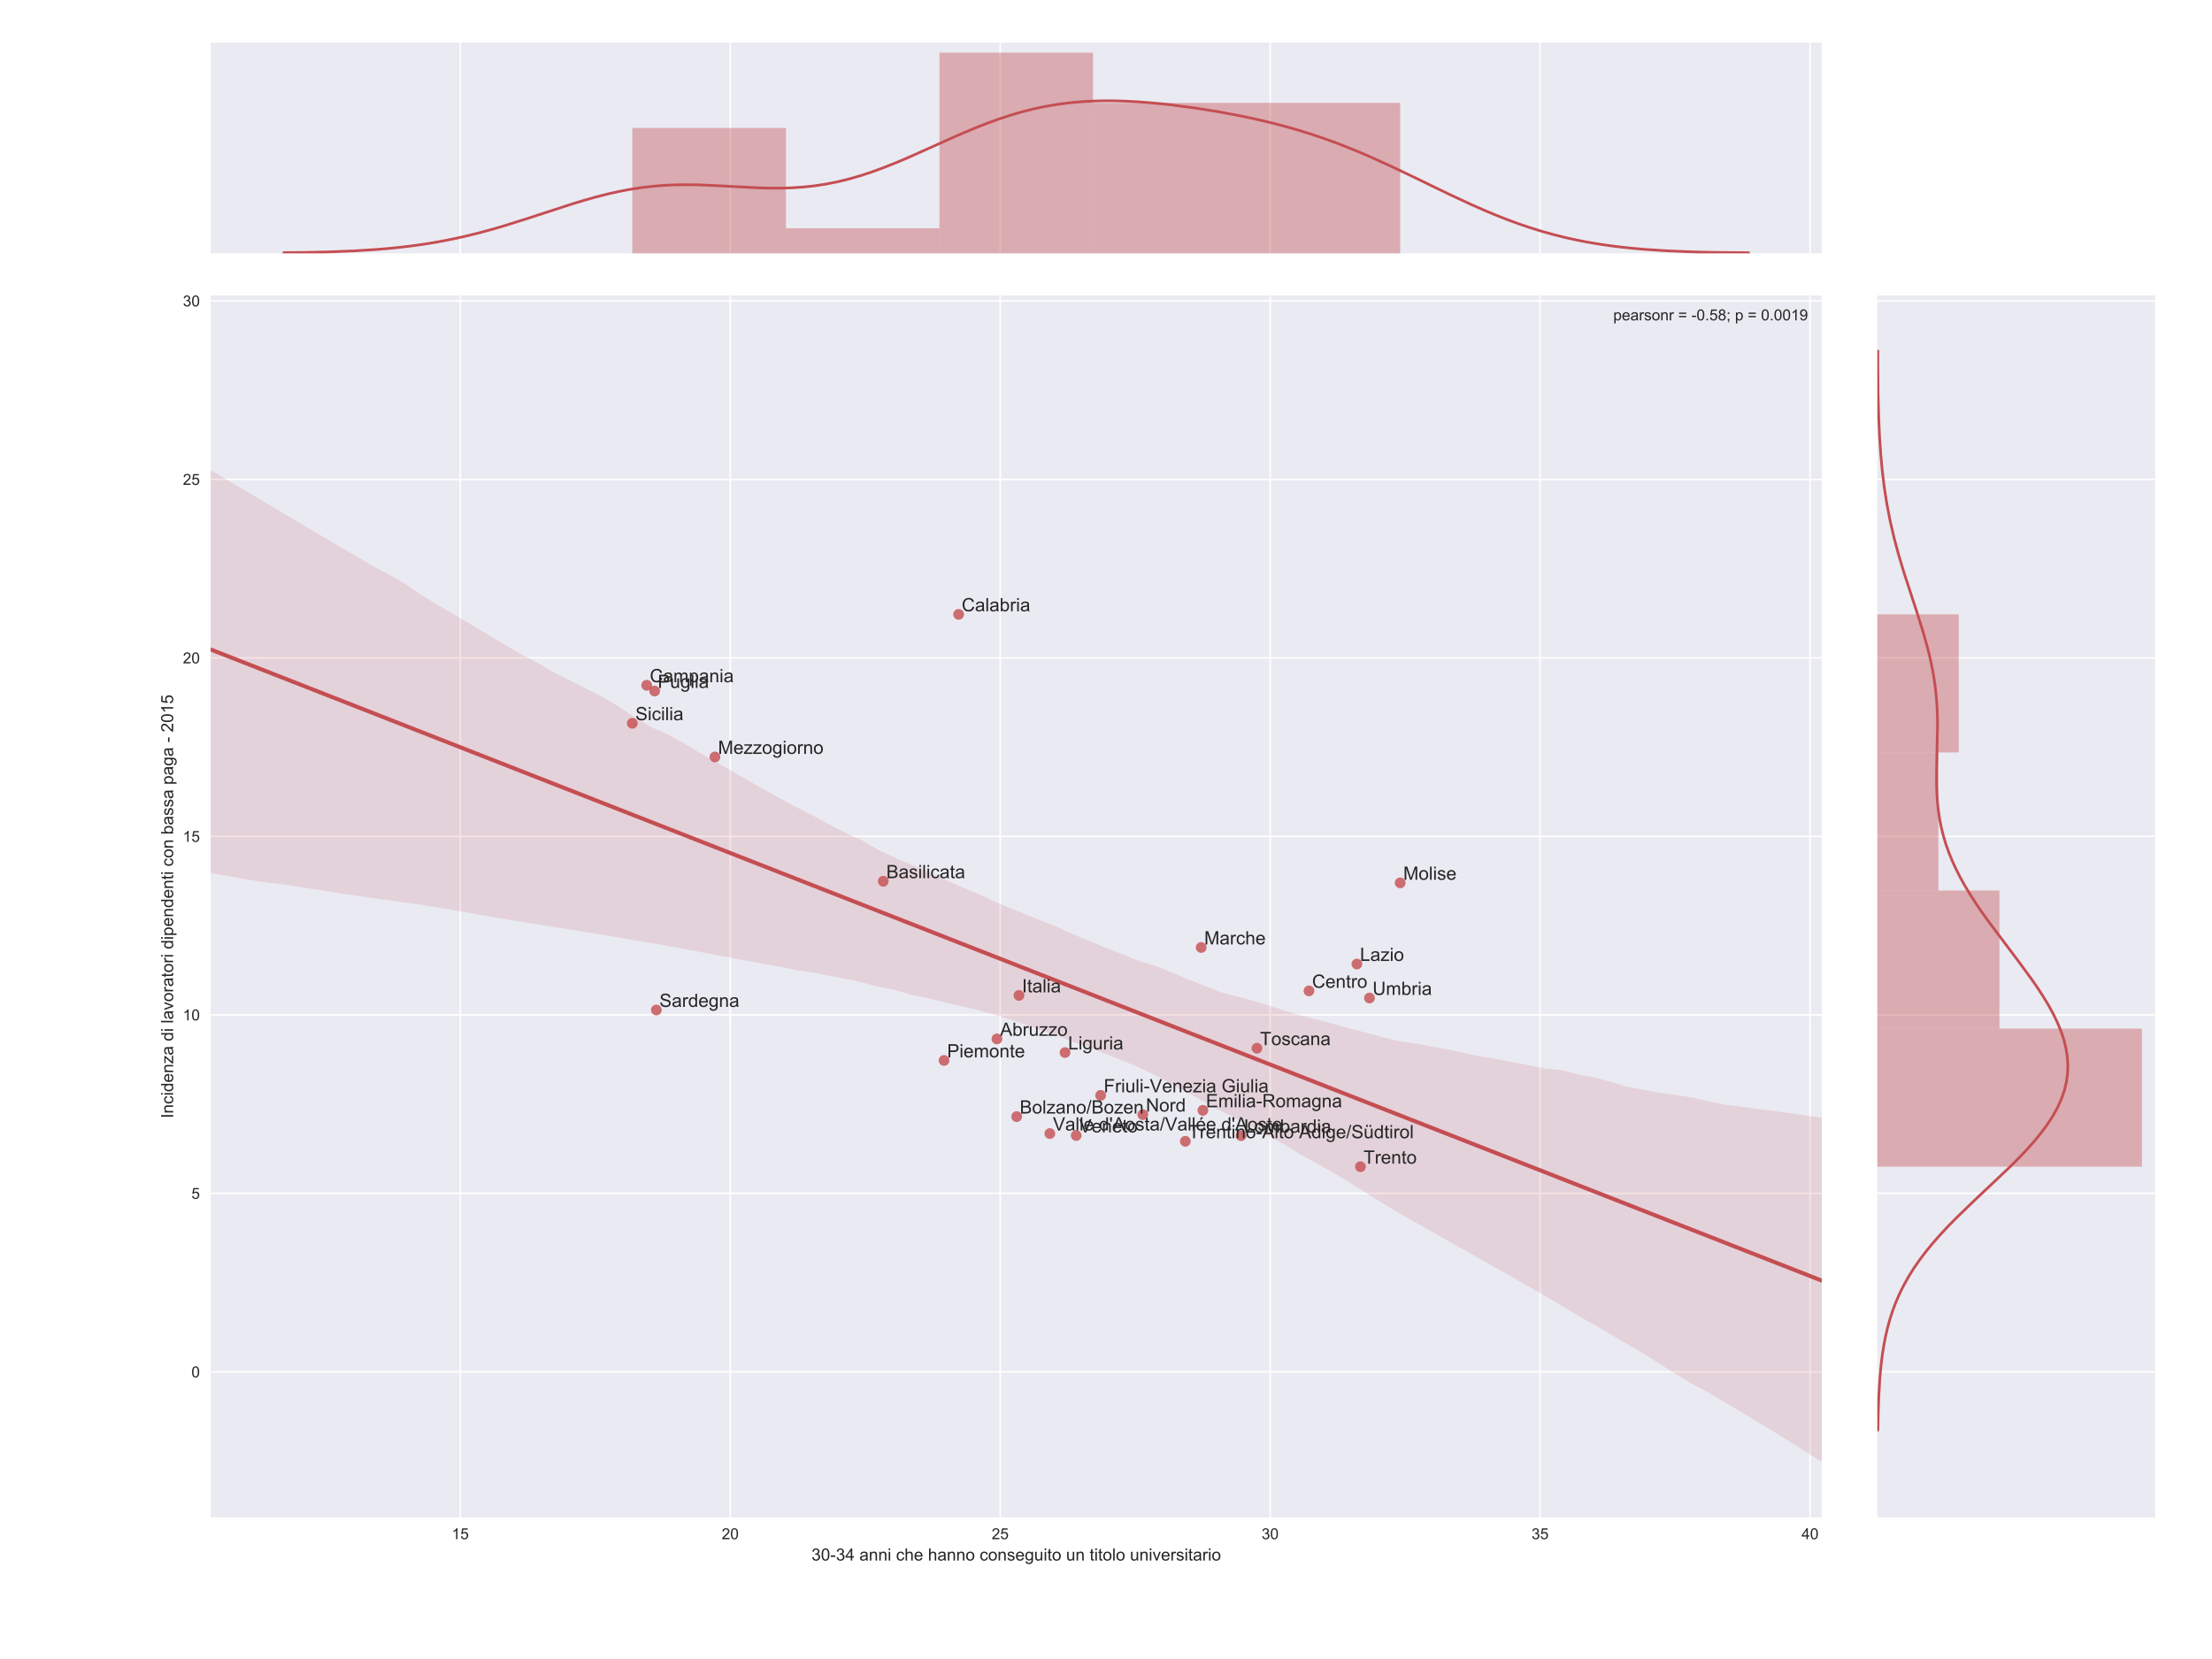 <?xml version="1.0" encoding="utf-8" standalone="no"?>
<!DOCTYPE svg PUBLIC "-//W3C//DTD SVG 1.1//EN"
  "http://www.w3.org/Graphics/SVG/1.1/DTD/svg11.dtd">
<!-- Created with matplotlib (http://matplotlib.org/) -->
<svg height="1080pt" version="1.1" viewBox="0 0 1440 1080" width="1440pt" xmlns="http://www.w3.org/2000/svg" xmlns:xlink="http://www.w3.org/1999/xlink">
 <defs>
  <style type="text/css">
*{stroke-linecap:butt;stroke-linejoin:round;}
  </style>
 </defs>
 <g id="figure_1">
  <g id="patch_1">
   <path d="M 0 1080 
L 1440 1080 
L 1440 0 
L 0 0 
z
" style="fill:#ffffff;"/>
  </g>
  <g id="axes_1">
   <g id="patch_2">
    <path d="M 137.162 987.842 
L 1185.976 987.842 
L 1185.976 192.355 
L 137.162 192.355 
z
" style="fill:#eaeaf2;"/>
   </g>
   <g id="matplotlib.axis_1">
    <g id="xtick_1">
     <g id="line2d_1">
      <path clip-path="url(#p0d8ab68773)" d="M 299.638 987.842 
L 299.638 192.355 
" style="fill:none;stroke:#ffffff;stroke-linecap:round;"/>
     </g>
     <g id="line2d_2"/>
     <g id="text_1">
      <!-- 15 -->
      <defs>
       <path d="M 37.25 0 
L 28.469 0 
L 28.469 56 
Q 25.297 52.984 20.141 49.953 
Q 14.984 46.922 10.891 45.406 
L 10.891 53.906 
Q 18.266 57.375 23.781 62.297 
Q 29.297 67.234 31.594 71.875 
L 37.25 71.875 
z
" id="ArialMT-31"/>
       <path d="M 4.156 18.75 
L 13.375 19.531 
Q 14.406 12.797 18.141 9.391 
Q 21.875 6 27.156 6 
Q 33.5 6 37.891 10.781 
Q 42.281 15.578 42.281 23.484 
Q 42.281 31 38.062 35.344 
Q 33.844 39.703 27 39.703 
Q 22.75 39.703 19.328 37.766 
Q 15.922 35.844 13.969 32.766 
L 5.719 33.844 
L 12.641 70.609 
L 48.25 70.609 
L 48.25 62.203 
L 19.672 62.203 
L 15.828 42.969 
Q 22.266 47.469 29.344 47.469 
Q 38.719 47.469 45.156 40.969 
Q 51.609 34.469 51.609 24.266 
Q 51.609 14.547 45.953 7.469 
Q 39.062 -1.219 27.156 -1.219 
Q 17.391 -1.219 11.203 4.25 
Q 5.031 9.719 4.156 18.75 
" id="ArialMT-35"/>
      </defs>
      <g style="fill:#262626;" transform="translate(294.077 1002)scale(0.1 -0.1)">
       <use xlink:href="#ArialMT-31"/>
       <use x="55.615" xlink:href="#ArialMT-35"/>
      </g>
     </g>
    </g>
    <g id="xtick_2">
     <g id="line2d_3">
      <path clip-path="url(#p0d8ab68773)" d="M 475.377 987.842 
L 475.377 192.355 
" style="fill:none;stroke:#ffffff;stroke-linecap:round;"/>
     </g>
     <g id="line2d_4"/>
     <g id="text_2">
      <!-- 20 -->
      <defs>
       <path d="M 50.344 8.453 
L 50.344 0 
L 3.031 0 
Q 2.938 3.172 4.047 6.109 
Q 5.859 10.938 9.828 15.625 
Q 13.812 20.312 21.344 26.469 
Q 33.016 36.031 37.109 41.625 
Q 41.219 47.219 41.219 52.203 
Q 41.219 57.422 37.469 61 
Q 33.734 64.594 27.734 64.594 
Q 21.391 64.594 17.578 60.781 
Q 13.766 56.984 13.719 50.25 
L 4.688 51.172 
Q 5.609 61.281 11.656 66.578 
Q 17.719 71.875 27.938 71.875 
Q 38.234 71.875 44.234 66.156 
Q 50.25 60.453 50.25 52 
Q 50.25 47.703 48.484 43.547 
Q 46.734 39.406 42.656 34.812 
Q 38.578 30.219 29.109 22.219 
Q 21.188 15.578 18.938 13.203 
Q 16.703 10.844 15.234 8.453 
z
" id="ArialMT-32"/>
       <path d="M 4.156 35.297 
Q 4.156 48 6.766 55.734 
Q 9.375 63.484 14.516 67.672 
Q 19.672 71.875 27.484 71.875 
Q 33.25 71.875 37.594 69.547 
Q 41.938 67.234 44.766 62.859 
Q 47.609 58.5 49.219 52.219 
Q 50.828 45.953 50.828 35.297 
Q 50.828 22.703 48.234 14.969 
Q 45.656 7.234 40.5 3 
Q 35.359 -1.219 27.484 -1.219 
Q 17.141 -1.219 11.234 6.203 
Q 4.156 15.141 4.156 35.297 
M 13.188 35.297 
Q 13.188 17.672 17.312 11.828 
Q 21.438 6 27.484 6 
Q 33.547 6 37.672 11.859 
Q 41.797 17.719 41.797 35.297 
Q 41.797 52.984 37.672 58.781 
Q 33.547 64.594 27.391 64.594 
Q 21.344 64.594 17.719 59.469 
Q 13.188 52.938 13.188 35.297 
" id="ArialMT-30"/>
      </defs>
      <g style="fill:#262626;" transform="translate(469.816 1002)scale(0.1 -0.1)">
       <use xlink:href="#ArialMT-32"/>
       <use x="55.615" xlink:href="#ArialMT-30"/>
      </g>
     </g>
    </g>
    <g id="xtick_3">
     <g id="line2d_5">
      <path clip-path="url(#p0d8ab68773)" d="M 651.115 987.842 
L 651.115 192.355 
" style="fill:none;stroke:#ffffff;stroke-linecap:round;"/>
     </g>
     <g id="line2d_6"/>
     <g id="text_3">
      <!-- 25 -->
      <g style="fill:#262626;" transform="translate(645.554 1002)scale(0.1 -0.1)">
       <use xlink:href="#ArialMT-32"/>
       <use x="55.615" xlink:href="#ArialMT-35"/>
      </g>
     </g>
    </g>
    <g id="xtick_4">
     <g id="line2d_7">
      <path clip-path="url(#p0d8ab68773)" d="M 826.854 987.842 
L 826.854 192.355 
" style="fill:none;stroke:#ffffff;stroke-linecap:round;"/>
     </g>
     <g id="line2d_8"/>
     <g id="text_4">
      <!-- 30 -->
      <defs>
       <path d="M 4.203 18.891 
L 12.984 20.062 
Q 14.5 12.594 18.141 9.297 
Q 21.781 6 27 6 
Q 33.203 6 37.469 10.297 
Q 41.75 14.594 41.75 20.953 
Q 41.75 27 37.797 30.922 
Q 33.844 34.859 27.734 34.859 
Q 25.25 34.859 21.531 33.891 
L 22.516 41.609 
Q 23.391 41.5 23.922 41.5 
Q 29.547 41.5 34.031 44.422 
Q 38.531 47.359 38.531 53.469 
Q 38.531 58.297 35.25 61.469 
Q 31.984 64.656 26.812 64.656 
Q 21.688 64.656 18.266 61.422 
Q 14.844 58.203 13.875 51.766 
L 5.078 53.328 
Q 6.688 62.156 12.391 67.016 
Q 18.109 71.875 26.609 71.875 
Q 32.469 71.875 37.391 69.359 
Q 42.328 66.844 44.938 62.5 
Q 47.562 58.156 47.562 53.266 
Q 47.562 48.641 45.062 44.828 
Q 42.578 41.016 37.703 38.766 
Q 44.047 37.312 47.562 32.688 
Q 51.078 28.078 51.078 21.141 
Q 51.078 11.766 44.234 5.25 
Q 37.406 -1.266 26.953 -1.266 
Q 17.531 -1.266 11.297 4.344 
Q 5.078 9.969 4.203 18.891 
" id="ArialMT-33"/>
      </defs>
      <g style="fill:#262626;" transform="translate(821.293 1002)scale(0.1 -0.1)">
       <use xlink:href="#ArialMT-33"/>
       <use x="55.615" xlink:href="#ArialMT-30"/>
      </g>
     </g>
    </g>
    <g id="xtick_5">
     <g id="line2d_9">
      <path clip-path="url(#p0d8ab68773)" d="M 1002.592 987.842 
L 1002.592 192.355 
" style="fill:none;stroke:#ffffff;stroke-linecap:round;"/>
     </g>
     <g id="line2d_10"/>
     <g id="text_5">
      <!-- 35 -->
      <g style="fill:#262626;" transform="translate(997.031 1002)scale(0.1 -0.1)">
       <use xlink:href="#ArialMT-33"/>
       <use x="55.615" xlink:href="#ArialMT-35"/>
      </g>
     </g>
    </g>
    <g id="xtick_6">
     <g id="line2d_11">
      <path clip-path="url(#p0d8ab68773)" d="M 1178.33 987.842 
L 1178.33 192.355 
" style="fill:none;stroke:#ffffff;stroke-linecap:round;"/>
     </g>
     <g id="line2d_12"/>
     <g id="text_6">
      <!-- 40 -->
      <defs>
       <path d="M 32.328 0 
L 32.328 17.141 
L 1.266 17.141 
L 1.266 25.203 
L 33.938 71.578 
L 41.109 71.578 
L 41.109 25.203 
L 50.781 25.203 
L 50.781 17.141 
L 41.109 17.141 
L 41.109 0 
z
M 32.328 25.203 
L 32.328 57.469 
L 9.906 25.203 
z
" id="ArialMT-34"/>
      </defs>
      <g style="fill:#262626;" transform="translate(1172.769 1002)scale(0.1 -0.1)">
       <use xlink:href="#ArialMT-34"/>
       <use x="55.615" xlink:href="#ArialMT-30"/>
      </g>
     </g>
    </g>
    <g id="text_7">
     <!-- 30-34 anni che hanno conseguito un titolo universitario -->
     <defs>
      <path d="M 3.172 21.484 
L 3.172 30.328 
L 30.172 30.328 
L 30.172 21.484 
z
" id="ArialMT-2d"/>
      <path id="ArialMT-20"/>
      <path d="M 40.438 6.391 
Q 35.547 2.25 31.031 0.531 
Q 26.516 -1.172 21.344 -1.172 
Q 12.797 -1.172 8.203 3 
Q 3.609 7.172 3.609 13.672 
Q 3.609 17.484 5.344 20.625 
Q 7.078 23.781 9.891 25.688 
Q 12.703 27.594 16.219 28.562 
Q 18.797 29.25 24.031 29.891 
Q 34.672 31.156 39.703 32.906 
Q 39.75 34.719 39.75 35.203 
Q 39.75 40.578 37.25 42.781 
Q 33.891 45.75 27.25 45.75 
Q 21.047 45.75 18.094 43.578 
Q 15.141 41.406 13.719 35.891 
L 5.125 37.062 
Q 6.297 42.578 8.984 45.969 
Q 11.672 49.359 16.75 51.188 
Q 21.828 53.031 28.516 53.031 
Q 35.156 53.031 39.297 51.469 
Q 43.453 49.906 45.406 47.531 
Q 47.359 45.172 48.141 41.547 
Q 48.578 39.312 48.578 33.453 
L 48.578 21.734 
Q 48.578 9.469 49.141 6.219 
Q 49.703 2.984 51.375 0 
L 42.188 0 
Q 40.828 2.734 40.438 6.391 
M 39.703 26.031 
Q 34.906 24.078 25.344 22.703 
Q 19.922 21.922 17.672 20.938 
Q 15.438 19.969 14.203 18.094 
Q 12.984 16.219 12.984 13.922 
Q 12.984 10.406 15.641 8.062 
Q 18.312 5.719 23.438 5.719 
Q 28.516 5.719 32.469 7.938 
Q 36.422 10.156 38.281 14.016 
Q 39.703 17 39.703 22.797 
z
" id="ArialMT-61"/>
      <path d="M 6.594 0 
L 6.594 51.859 
L 14.5 51.859 
L 14.5 44.484 
Q 20.219 53.031 31 53.031 
Q 35.688 53.031 39.625 51.344 
Q 43.562 49.656 45.516 46.922 
Q 47.469 44.188 48.25 40.438 
Q 48.734 37.984 48.734 31.891 
L 48.734 0 
L 39.938 0 
L 39.938 31.547 
Q 39.938 36.922 38.906 39.578 
Q 37.891 42.234 35.281 43.812 
Q 32.672 45.406 29.156 45.406 
Q 23.531 45.406 19.453 41.844 
Q 15.375 38.281 15.375 28.328 
L 15.375 0 
z
" id="ArialMT-6e"/>
      <path d="M 6.641 61.469 
L 6.641 71.578 
L 15.438 71.578 
L 15.438 61.469 
z
M 6.641 0 
L 6.641 51.859 
L 15.438 51.859 
L 15.438 0 
z
" id="ArialMT-69"/>
      <path d="M 40.438 19 
L 49.078 17.875 
Q 47.656 8.938 41.812 3.875 
Q 35.984 -1.172 27.484 -1.172 
Q 16.844 -1.172 10.375 5.781 
Q 3.906 12.75 3.906 25.734 
Q 3.906 34.125 6.688 40.422 
Q 9.469 46.734 15.156 49.875 
Q 20.844 53.031 27.547 53.031 
Q 35.984 53.031 41.359 48.75 
Q 46.734 44.484 48.25 36.625 
L 39.703 35.297 
Q 38.484 40.531 35.375 43.156 
Q 32.281 45.797 27.875 45.797 
Q 21.234 45.797 17.078 41.031 
Q 12.938 36.281 12.938 25.984 
Q 12.938 15.531 16.938 10.797 
Q 20.953 6.062 27.391 6.062 
Q 32.562 6.062 36.031 9.234 
Q 39.5 12.406 40.438 19 
" id="ArialMT-63"/>
      <path d="M 6.594 0 
L 6.594 71.578 
L 15.375 71.578 
L 15.375 45.906 
Q 21.531 53.031 30.906 53.031 
Q 36.672 53.031 40.922 50.75 
Q 45.172 48.484 47 44.484 
Q 48.828 40.484 48.828 32.859 
L 48.828 0 
L 40.047 0 
L 40.047 32.859 
Q 40.047 39.453 37.188 42.453 
Q 34.328 45.453 29.109 45.453 
Q 25.203 45.453 21.75 43.422 
Q 18.312 41.406 16.844 37.938 
Q 15.375 34.469 15.375 28.375 
L 15.375 0 
z
" id="ArialMT-68"/>
      <path d="M 42.094 16.703 
L 51.172 15.578 
Q 49.031 7.625 43.219 3.219 
Q 37.406 -1.172 28.375 -1.172 
Q 17 -1.172 10.328 5.828 
Q 3.656 12.844 3.656 25.484 
Q 3.656 38.578 10.391 45.797 
Q 17.141 53.031 27.875 53.031 
Q 38.281 53.031 44.875 45.953 
Q 51.469 38.875 51.469 26.031 
Q 51.469 25.25 51.422 23.688 
L 12.75 23.688 
Q 13.234 15.141 17.578 10.594 
Q 21.922 6.062 28.422 6.062 
Q 33.25 6.062 36.672 8.594 
Q 40.094 11.141 42.094 16.703 
M 13.234 30.906 
L 42.188 30.906 
Q 41.609 37.453 38.875 40.719 
Q 34.672 45.797 27.984 45.797 
Q 21.922 45.797 17.797 41.75 
Q 13.672 37.703 13.234 30.906 
" id="ArialMT-65"/>
      <path d="M 3.328 25.922 
Q 3.328 40.328 11.328 47.266 
Q 18.016 53.031 27.641 53.031 
Q 38.328 53.031 45.109 46.016 
Q 51.906 39.016 51.906 26.656 
Q 51.906 16.656 48.906 10.906 
Q 45.906 5.172 40.156 2 
Q 34.422 -1.172 27.641 -1.172 
Q 16.75 -1.172 10.031 5.812 
Q 3.328 12.797 3.328 25.922 
M 12.359 25.922 
Q 12.359 15.969 16.703 11.016 
Q 21.047 6.062 27.641 6.062 
Q 34.188 6.062 38.531 11.031 
Q 42.875 16.016 42.875 26.219 
Q 42.875 35.844 38.5 40.797 
Q 34.125 45.75 27.641 45.75 
Q 21.047 45.75 16.703 40.812 
Q 12.359 35.891 12.359 25.922 
" id="ArialMT-6f"/>
      <path d="M 3.078 15.484 
L 11.766 16.844 
Q 12.5 11.625 15.844 8.844 
Q 19.188 6.062 25.203 6.062 
Q 31.25 6.062 34.172 8.516 
Q 37.109 10.984 37.109 14.312 
Q 37.109 17.281 34.516 19 
Q 32.719 20.172 25.531 21.969 
Q 15.875 24.422 12.141 26.203 
Q 8.406 27.984 6.469 31.125 
Q 4.547 34.281 4.547 38.094 
Q 4.547 41.547 6.125 44.5 
Q 7.719 47.469 10.453 49.422 
Q 12.5 50.922 16.031 51.969 
Q 19.578 53.031 23.641 53.031 
Q 29.734 53.031 34.344 51.266 
Q 38.969 49.516 41.156 46.5 
Q 43.359 43.5 44.188 38.484 
L 35.594 37.312 
Q 35.016 41.312 32.203 43.547 
Q 29.391 45.797 24.266 45.797 
Q 18.219 45.797 15.625 43.797 
Q 13.031 41.797 13.031 39.109 
Q 13.031 37.406 14.109 36.031 
Q 15.188 34.625 17.484 33.688 
Q 18.797 33.203 25.25 31.453 
Q 34.578 28.953 38.25 27.359 
Q 41.938 25.781 44.031 22.75 
Q 46.141 19.734 46.141 15.234 
Q 46.141 10.844 43.578 6.953 
Q 41.016 3.078 36.172 0.953 
Q 31.344 -1.172 25.25 -1.172 
Q 15.141 -1.172 9.844 3.031 
Q 4.547 7.234 3.078 15.484 
" id="ArialMT-73"/>
      <path d="M 4.984 -4.297 
L 13.531 -5.562 
Q 14.062 -9.516 16.5 -11.328 
Q 19.781 -13.766 25.438 -13.766 
Q 31.547 -13.766 34.859 -11.328 
Q 38.188 -8.891 39.359 -4.5 
Q 40.047 -1.812 39.984 6.781 
Q 34.234 0 25.641 0 
Q 14.938 0 9.078 7.719 
Q 3.219 15.438 3.219 26.219 
Q 3.219 33.641 5.906 39.906 
Q 8.594 46.188 13.688 49.609 
Q 18.797 53.031 25.688 53.031 
Q 34.859 53.031 40.828 45.609 
L 40.828 51.859 
L 48.922 51.859 
L 48.922 7.031 
Q 48.922 -5.078 46.453 -10.125 
Q 44 -15.188 38.641 -18.109 
Q 33.297 -21.047 25.484 -21.047 
Q 16.219 -21.047 10.5 -16.875 
Q 4.781 -12.703 4.984 -4.297 
M 12.25 26.859 
Q 12.25 16.656 16.297 11.969 
Q 20.359 7.281 26.469 7.281 
Q 32.516 7.281 36.609 11.938 
Q 40.719 16.609 40.719 26.562 
Q 40.719 36.078 36.5 40.906 
Q 32.281 45.75 26.312 45.75 
Q 20.453 45.75 16.344 40.984 
Q 12.25 36.234 12.25 26.859 
" id="ArialMT-67"/>
      <path d="M 40.578 0 
L 40.578 7.625 
Q 34.516 -1.172 24.125 -1.172 
Q 19.531 -1.172 15.547 0.578 
Q 11.578 2.344 9.641 5 
Q 7.719 7.672 6.938 11.531 
Q 6.391 14.109 6.391 19.734 
L 6.391 51.859 
L 15.188 51.859 
L 15.188 23.094 
Q 15.188 16.219 15.719 13.812 
Q 16.547 10.359 19.234 8.375 
Q 21.922 6.391 25.875 6.391 
Q 29.828 6.391 33.297 8.422 
Q 36.766 10.453 38.203 13.938 
Q 39.656 17.438 39.656 24.078 
L 39.656 51.859 
L 48.438 51.859 
L 48.438 0 
z
" id="ArialMT-75"/>
      <path d="M 25.781 7.859 
L 27.047 0.094 
Q 23.344 -0.688 20.406 -0.688 
Q 15.625 -0.688 12.984 0.828 
Q 10.359 2.344 9.281 4.812 
Q 8.203 7.281 8.203 15.188 
L 8.203 45.016 
L 1.766 45.016 
L 1.766 51.859 
L 8.203 51.859 
L 8.203 64.703 
L 16.938 69.969 
L 16.938 51.859 
L 25.781 51.859 
L 25.781 45.016 
L 16.938 45.016 
L 16.938 14.703 
Q 16.938 10.938 17.406 9.859 
Q 17.875 8.797 18.922 8.156 
Q 19.969 7.516 21.922 7.516 
Q 23.391 7.516 25.781 7.859 
" id="ArialMT-74"/>
      <path d="M 6.391 0 
L 6.391 71.578 
L 15.188 71.578 
L 15.188 0 
z
" id="ArialMT-6c"/>
      <path d="M 21 0 
L 1.266 51.859 
L 10.547 51.859 
L 21.688 20.797 
Q 23.484 15.766 25 10.359 
Q 26.172 14.453 28.266 20.219 
L 39.797 51.859 
L 48.828 51.859 
L 29.203 0 
z
" id="ArialMT-76"/>
      <path d="M 6.5 0 
L 6.5 51.859 
L 14.406 51.859 
L 14.406 44 
Q 17.438 49.516 20 51.266 
Q 22.562 53.031 25.641 53.031 
Q 30.078 53.031 34.672 50.203 
L 31.641 42.047 
Q 28.422 43.953 25.203 43.953 
Q 22.312 43.953 20.016 42.219 
Q 17.719 40.484 16.75 37.406 
Q 15.281 32.719 15.281 27.156 
L 15.281 0 
z
" id="ArialMT-72"/>
     </defs>
     <g style="fill:#262626;" transform="translate(528.266 1015.894)scale(0.11 -0.11)">
      <use xlink:href="#ArialMT-33"/>
      <use x="55.615" xlink:href="#ArialMT-30"/>
      <use x="111.23" xlink:href="#ArialMT-2d"/>
      <use x="144.531" xlink:href="#ArialMT-33"/>
      <use x="200.146" xlink:href="#ArialMT-34"/>
      <use x="255.762" xlink:href="#ArialMT-20"/>
      <use x="283.545" xlink:href="#ArialMT-61"/>
      <use x="339.16" xlink:href="#ArialMT-6e"/>
      <use x="394.775" xlink:href="#ArialMT-6e"/>
      <use x="450.391" xlink:href="#ArialMT-69"/>
      <use x="472.607" xlink:href="#ArialMT-20"/>
      <use x="500.391" xlink:href="#ArialMT-63"/>
      <use x="550.391" xlink:href="#ArialMT-68"/>
      <use x="606.006" xlink:href="#ArialMT-65"/>
      <use x="661.621" xlink:href="#ArialMT-20"/>
      <use x="689.404" xlink:href="#ArialMT-68"/>
      <use x="745.02" xlink:href="#ArialMT-61"/>
      <use x="800.635" xlink:href="#ArialMT-6e"/>
      <use x="856.25" xlink:href="#ArialMT-6e"/>
      <use x="911.865" xlink:href="#ArialMT-6f"/>
      <use x="967.48" xlink:href="#ArialMT-20"/>
      <use x="995.264" xlink:href="#ArialMT-63"/>
      <use x="1045.264" xlink:href="#ArialMT-6f"/>
      <use x="1100.879" xlink:href="#ArialMT-6e"/>
      <use x="1156.494" xlink:href="#ArialMT-73"/>
      <use x="1206.494" xlink:href="#ArialMT-65"/>
      <use x="1262.109" xlink:href="#ArialMT-67"/>
      <use x="1317.725" xlink:href="#ArialMT-75"/>
      <use x="1373.34" xlink:href="#ArialMT-69"/>
      <use x="1395.557" xlink:href="#ArialMT-74"/>
      <use x="1423.34" xlink:href="#ArialMT-6f"/>
      <use x="1478.955" xlink:href="#ArialMT-20"/>
      <use x="1506.738" xlink:href="#ArialMT-75"/>
      <use x="1562.354" xlink:href="#ArialMT-6e"/>
      <use x="1617.969" xlink:href="#ArialMT-20"/>
      <use x="1645.752" xlink:href="#ArialMT-74"/>
      <use x="1673.535" xlink:href="#ArialMT-69"/>
      <use x="1695.752" xlink:href="#ArialMT-74"/>
      <use x="1723.535" xlink:href="#ArialMT-6f"/>
      <use x="1779.15" xlink:href="#ArialMT-6c"/>
      <use x="1801.367" xlink:href="#ArialMT-6f"/>
      <use x="1856.982" xlink:href="#ArialMT-20"/>
      <use x="1884.766" xlink:href="#ArialMT-75"/>
      <use x="1940.381" xlink:href="#ArialMT-6e"/>
      <use x="1995.996" xlink:href="#ArialMT-69"/>
      <use x="2018.213" xlink:href="#ArialMT-76"/>
      <use x="2068.213" xlink:href="#ArialMT-65"/>
      <use x="2123.828" xlink:href="#ArialMT-72"/>
      <use x="2157.129" xlink:href="#ArialMT-73"/>
      <use x="2207.129" xlink:href="#ArialMT-69"/>
      <use x="2229.346" xlink:href="#ArialMT-74"/>
      <use x="2257.129" xlink:href="#ArialMT-61"/>
      <use x="2312.744" xlink:href="#ArialMT-72"/>
      <use x="2346.045" xlink:href="#ArialMT-69"/>
      <use x="2368.262" xlink:href="#ArialMT-6f"/>
     </g>
    </g>
   </g>
   <g id="matplotlib.axis_2">
    <g id="ytick_1">
     <g id="line2d_13">
      <path clip-path="url(#p0d8ab68773)" d="M 137.162 893.077 
L 1185.976 893.077 
" style="fill:none;stroke:#ffffff;stroke-linecap:round;"/>
     </g>
     <g id="line2d_14"/>
     <g id="text_8">
      <!-- 0 -->
      <g style="fill:#262626;" transform="translate(124.602 896.656)scale(0.1 -0.1)">
       <use xlink:href="#ArialMT-30"/>
      </g>
     </g>
    </g>
    <g id="ytick_2">
     <g id="line2d_15">
      <path clip-path="url(#p0d8ab68773)" d="M 137.162 776.878 
L 1185.976 776.878 
" style="fill:none;stroke:#ffffff;stroke-linecap:round;"/>
     </g>
     <g id="line2d_16"/>
     <g id="text_9">
      <!-- 5 -->
      <g style="fill:#262626;" transform="translate(124.602 780.457)scale(0.1 -0.1)">
       <use xlink:href="#ArialMT-35"/>
      </g>
     </g>
    </g>
    <g id="ytick_3">
     <g id="line2d_17">
      <path clip-path="url(#p0d8ab68773)" d="M 137.162 660.68 
L 1185.976 660.68 
" style="fill:none;stroke:#ffffff;stroke-linecap:round;"/>
     </g>
     <g id="line2d_18"/>
     <g id="text_10">
      <!-- 10 -->
      <g style="fill:#262626;" transform="translate(119.041 664.259)scale(0.1 -0.1)">
       <use xlink:href="#ArialMT-31"/>
       <use x="55.615" xlink:href="#ArialMT-30"/>
      </g>
     </g>
    </g>
    <g id="ytick_4">
     <g id="line2d_19">
      <path clip-path="url(#p0d8ab68773)" d="M 137.162 544.482 
L 1185.976 544.482 
" style="fill:none;stroke:#ffffff;stroke-linecap:round;"/>
     </g>
     <g id="line2d_20"/>
     <g id="text_11">
      <!-- 15 -->
      <g style="fill:#262626;" transform="translate(119.041 548.061)scale(0.1 -0.1)">
       <use xlink:href="#ArialMT-31"/>
       <use x="55.615" xlink:href="#ArialMT-35"/>
      </g>
     </g>
    </g>
    <g id="ytick_5">
     <g id="line2d_21">
      <path clip-path="url(#p0d8ab68773)" d="M 137.162 428.284 
L 1185.976 428.284 
" style="fill:none;stroke:#ffffff;stroke-linecap:round;"/>
     </g>
     <g id="line2d_22"/>
     <g id="text_12">
      <!-- 20 -->
      <g style="fill:#262626;" transform="translate(119.041 431.862)scale(0.1 -0.1)">
       <use xlink:href="#ArialMT-32"/>
       <use x="55.615" xlink:href="#ArialMT-30"/>
      </g>
     </g>
    </g>
    <g id="ytick_6">
     <g id="line2d_23">
      <path clip-path="url(#p0d8ab68773)" d="M 137.162 312.085 
L 1185.976 312.085 
" style="fill:none;stroke:#ffffff;stroke-linecap:round;"/>
     </g>
     <g id="line2d_24"/>
     <g id="text_13">
      <!-- 25 -->
      <g style="fill:#262626;" transform="translate(119.041 315.664)scale(0.1 -0.1)">
       <use xlink:href="#ArialMT-32"/>
       <use x="55.615" xlink:href="#ArialMT-35"/>
      </g>
     </g>
    </g>
    <g id="ytick_7">
     <g id="line2d_25">
      <path clip-path="url(#p0d8ab68773)" d="M 137.162 195.887 
L 1185.976 195.887 
" style="fill:none;stroke:#ffffff;stroke-linecap:round;"/>
     </g>
     <g id="line2d_26"/>
     <g id="text_14">
      <!-- 30 -->
      <g style="fill:#262626;" transform="translate(119.041 199.466)scale(0.1 -0.1)">
       <use xlink:href="#ArialMT-33"/>
       <use x="55.615" xlink:href="#ArialMT-30"/>
      </g>
     </g>
    </g>
    <g id="text_15">
     <!-- Incidenza di lavoratori dipendenti con bassa paga - 2015 -->
     <defs>
      <path d="M 9.328 0 
L 9.328 71.578 
L 18.797 71.578 
L 18.797 0 
z
" id="ArialMT-49"/>
      <path d="M 40.234 0 
L 40.234 6.547 
Q 35.297 -1.172 25.734 -1.172 
Q 19.531 -1.172 14.328 2.25 
Q 9.125 5.672 6.266 11.797 
Q 3.422 17.922 3.422 25.875 
Q 3.422 33.641 6 39.969 
Q 8.594 46.297 13.766 49.656 
Q 18.953 53.031 25.344 53.031 
Q 30.031 53.031 33.688 51.047 
Q 37.359 49.078 39.656 45.906 
L 39.656 71.578 
L 48.391 71.578 
L 48.391 0 
z
M 12.453 25.875 
Q 12.453 15.922 16.641 10.984 
Q 20.844 6.062 26.562 6.062 
Q 32.328 6.062 36.344 10.766 
Q 40.375 15.484 40.375 25.141 
Q 40.375 35.797 36.266 40.766 
Q 32.172 45.75 26.172 45.75 
Q 20.312 45.75 16.375 40.969 
Q 12.453 36.188 12.453 25.875 
" id="ArialMT-64"/>
      <path d="M 1.953 0 
L 1.953 7.125 
L 34.969 45.016 
Q 29.344 44.734 25.047 44.734 
L 3.906 44.734 
L 3.906 51.859 
L 46.297 51.859 
L 46.297 46.047 
L 18.219 13.141 
L 12.797 7.125 
Q 18.703 7.562 23.875 7.562 
L 47.859 7.562 
L 47.859 0 
z
" id="ArialMT-7a"/>
      <path d="M 6.594 -19.875 
L 6.594 51.859 
L 14.594 51.859 
L 14.594 45.125 
Q 17.438 49.078 21 51.047 
Q 24.562 53.031 29.641 53.031 
Q 36.281 53.031 41.359 49.609 
Q 46.438 46.188 49.016 39.953 
Q 51.609 33.734 51.609 26.312 
Q 51.609 18.359 48.75 11.984 
Q 45.906 5.609 40.453 2.219 
Q 35.016 -1.172 29 -1.172 
Q 24.609 -1.172 21.109 0.688 
Q 17.625 2.547 15.375 5.375 
L 15.375 -19.875 
z
M 14.547 25.641 
Q 14.547 15.625 18.594 10.844 
Q 22.656 6.062 28.422 6.062 
Q 34.281 6.062 38.453 11.016 
Q 42.625 15.969 42.625 26.375 
Q 42.625 36.281 38.547 41.203 
Q 34.469 46.141 28.812 46.141 
Q 23.188 46.141 18.859 40.891 
Q 14.547 35.641 14.547 25.641 
" id="ArialMT-70"/>
      <path d="M 14.703 0 
L 6.547 0 
L 6.547 71.578 
L 15.328 71.578 
L 15.328 46.047 
Q 20.906 53.031 29.547 53.031 
Q 34.328 53.031 38.594 51.094 
Q 42.875 49.172 45.625 45.672 
Q 48.391 42.188 49.953 37.25 
Q 51.516 32.328 51.516 26.703 
Q 51.516 13.375 44.922 6.094 
Q 38.328 -1.172 29.109 -1.172 
Q 19.922 -1.172 14.703 6.5 
z
M 14.594 26.312 
Q 14.594 17 17.141 12.844 
Q 21.297 6.062 28.375 6.062 
Q 34.125 6.062 38.328 11.062 
Q 42.531 16.062 42.531 25.984 
Q 42.531 36.141 38.5 40.969 
Q 34.469 45.797 28.766 45.797 
Q 23 45.797 18.797 40.797 
Q 14.594 35.797 14.594 26.312 
" id="ArialMT-62"/>
     </defs>
     <g style="fill:#262626;" transform="translate(112.725 727.988)rotate(-90)scale(0.11 -0.11)">
      <use xlink:href="#ArialMT-49"/>
      <use x="27.783" xlink:href="#ArialMT-6e"/>
      <use x="83.398" xlink:href="#ArialMT-63"/>
      <use x="133.398" xlink:href="#ArialMT-69"/>
      <use x="155.615" xlink:href="#ArialMT-64"/>
      <use x="211.23" xlink:href="#ArialMT-65"/>
      <use x="266.846" xlink:href="#ArialMT-6e"/>
      <use x="322.461" xlink:href="#ArialMT-7a"/>
      <use x="372.461" xlink:href="#ArialMT-61"/>
      <use x="428.076" xlink:href="#ArialMT-20"/>
      <use x="455.859" xlink:href="#ArialMT-64"/>
      <use x="511.475" xlink:href="#ArialMT-69"/>
      <use x="533.691" xlink:href="#ArialMT-20"/>
      <use x="561.475" xlink:href="#ArialMT-6c"/>
      <use x="583.691" xlink:href="#ArialMT-61"/>
      <use x="639.307" xlink:href="#ArialMT-76"/>
      <use x="689.307" xlink:href="#ArialMT-6f"/>
      <use x="744.922" xlink:href="#ArialMT-72"/>
      <use x="778.223" xlink:href="#ArialMT-61"/>
      <use x="833.838" xlink:href="#ArialMT-74"/>
      <use x="861.621" xlink:href="#ArialMT-6f"/>
      <use x="917.236" xlink:href="#ArialMT-72"/>
      <use x="950.537" xlink:href="#ArialMT-69"/>
      <use x="972.754" xlink:href="#ArialMT-20"/>
      <use x="1000.537" xlink:href="#ArialMT-64"/>
      <use x="1056.152" xlink:href="#ArialMT-69"/>
      <use x="1078.369" xlink:href="#ArialMT-70"/>
      <use x="1133.984" xlink:href="#ArialMT-65"/>
      <use x="1189.6" xlink:href="#ArialMT-6e"/>
      <use x="1245.215" xlink:href="#ArialMT-64"/>
      <use x="1300.83" xlink:href="#ArialMT-65"/>
      <use x="1356.445" xlink:href="#ArialMT-6e"/>
      <use x="1412.061" xlink:href="#ArialMT-74"/>
      <use x="1439.844" xlink:href="#ArialMT-69"/>
      <use x="1462.061" xlink:href="#ArialMT-20"/>
      <use x="1489.844" xlink:href="#ArialMT-63"/>
      <use x="1539.844" xlink:href="#ArialMT-6f"/>
      <use x="1595.459" xlink:href="#ArialMT-6e"/>
      <use x="1651.074" xlink:href="#ArialMT-20"/>
      <use x="1678.857" xlink:href="#ArialMT-62"/>
      <use x="1734.473" xlink:href="#ArialMT-61"/>
      <use x="1790.088" xlink:href="#ArialMT-73"/>
      <use x="1840.088" xlink:href="#ArialMT-73"/>
      <use x="1890.088" xlink:href="#ArialMT-61"/>
      <use x="1945.703" xlink:href="#ArialMT-20"/>
      <use x="1973.486" xlink:href="#ArialMT-70"/>
      <use x="2029.102" xlink:href="#ArialMT-61"/>
      <use x="2084.717" xlink:href="#ArialMT-67"/>
      <use x="2140.332" xlink:href="#ArialMT-61"/>
      <use x="2195.947" xlink:href="#ArialMT-20"/>
      <use x="2223.73" xlink:href="#ArialMT-2d"/>
      <use x="2257.031" xlink:href="#ArialMT-20"/>
      <use x="2284.814" xlink:href="#ArialMT-32"/>
      <use x="2340.43" xlink:href="#ArialMT-30"/>
      <use x="2396.045" xlink:href="#ArialMT-31"/>
      <use x="2451.66" xlink:href="#ArialMT-35"/>
     </g>
    </g>
   </g>
   <g id="PathCollection_1">
    <defs>
     <path d="M 0 3.5 
C 0.928 3.5 1.819 3.131 2.475 2.475 
C 3.131 1.819 3.5 0.928 3.5 0 
C 3.5 -0.928 3.131 -1.819 2.475 -2.475 
C 1.819 -3.131 0.928 -3.5 0 -3.5 
C -0.928 -3.5 -1.819 -3.131 -2.475 -2.475 
C -3.131 -1.819 -3.5 -0.928 -3.5 0 
C -3.5 0.928 -3.131 1.819 -2.475 2.475 
C -1.819 3.131 -0.928 3.5 0 3.5 
z
" id="m6381ed64f7"/>
    </defs>
    <g clip-path="url(#p0d8ab68773)">
     <use style="fill:#c44e52;fill-opacity:0.8;" x="614.566" xlink:href="#m6381ed64f7" y="690.344"/>
     <use style="fill:#c44e52;fill-opacity:0.8;" x="683.44" xlink:href="#m6381ed64f7" y="737.937"/>
     <use style="fill:#c44e52;fill-opacity:0.8;" x="693.326" xlink:href="#m6381ed64f7" y="685.203"/>
     <use style="fill:#c44e52;fill-opacity:0.8;" x="807.918" xlink:href="#m6381ed64f7" y="739.315"/>
     <use style="fill:#c44e52;fill-opacity:0.8;" x="771.654" xlink:href="#m6381ed64f7" y="742.982"/>
     <use style="fill:#c44e52;fill-opacity:0.8;" x="661.864" xlink:href="#m6381ed64f7" y="726.901"/>
     <use style="fill:#c44e52;fill-opacity:0.8;" x="885.636" xlink:href="#m6381ed64f7" y="759.533"/>
     <use style="fill:#c44e52;fill-opacity:0.8;" x="700.604" xlink:href="#m6381ed64f7" y="739.207"/>
     <use style="fill:#c44e52;fill-opacity:0.8;" x="716.523" xlink:href="#m6381ed64f7" y="713.081"/>
     <use style="fill:#c44e52;fill-opacity:0.8;" x="783.053" xlink:href="#m6381ed64f7" y="722.824"/>
     <use style="fill:#c44e52;fill-opacity:0.8;" x="818.27" xlink:href="#m6381ed64f7" y="682.376"/>
     <use style="fill:#c44e52;fill-opacity:0.8;" x="891.533" xlink:href="#m6381ed64f7" y="649.697"/>
     <use style="fill:#c44e52;fill-opacity:0.8;" x="781.946" xlink:href="#m6381ed64f7" y="616.81"/>
     <use style="fill:#c44e52;fill-opacity:0.8;" x="883.334" xlink:href="#m6381ed64f7" y="627.57"/>
     <use style="fill:#c44e52;fill-opacity:0.8;" x="649.027" xlink:href="#m6381ed64f7" y="676.323"/>
     <use style="fill:#c44e52;fill-opacity:0.8;" x="911.508" xlink:href="#m6381ed64f7" y="574.74"/>
     <use style="fill:#c44e52;fill-opacity:0.8;" x="420.994" xlink:href="#m6381ed64f7" y="446.119"/>
     <use style="fill:#c44e52;fill-opacity:0.8;" x="426.186" xlink:href="#m6381ed64f7" y="449.861"/>
     <use style="fill:#c44e52;fill-opacity:0.8;" x="574.992" xlink:href="#m6381ed64f7" y="573.682"/>
     <use style="fill:#c44e52;fill-opacity:0.8;" x="624.046" xlink:href="#m6381ed64f7" y="399.942"/>
     <use style="fill:#c44e52;fill-opacity:0.8;" x="411.63" xlink:href="#m6381ed64f7" y="470.867"/>
     <use style="fill:#c44e52;fill-opacity:0.8;" x="427.295" xlink:href="#m6381ed64f7" y="657.503"/>
     <use style="fill:#c44e52;fill-opacity:0.8;" x="743.968" xlink:href="#m6381ed64f7" y="725.615"/>
     <use style="fill:#c44e52;fill-opacity:0.8;" x="852.146" xlink:href="#m6381ed64f7" y="645.051"/>
     <use style="fill:#c44e52;fill-opacity:0.8;" x="465.433" xlink:href="#m6381ed64f7" y="492.789"/>
     <use style="fill:#c44e52;fill-opacity:0.8;" x="663.336" xlink:href="#m6381ed64f7" y="648.017"/>
    </g>
   </g>
   <g id="PolyCollection_1">
    <path clip-path="url(#p0d8ab68773)" d="M 137.162 306.063 
L 137.162 568.395 
L 147.757 570.244 
L 158.351 572.089 
L 168.945 573.894 
L 179.539 575.184 
L 190.133 576.591 
L 200.727 578.256 
L 211.321 579.921 
L 221.915 581.587 
L 232.509 583.202 
L 243.103 584.684 
L 253.697 586.166 
L 264.291 587.649 
L 274.885 589.131 
L 285.48 590.896 
L 296.074 592.723 
L 306.668 594.549 
L 317.262 596.376 
L 327.856 598.203 
L 338.45 599.957 
L 349.044 601.631 
L 359.638 603.305 
L 370.232 604.979 
L 380.826 606.654 
L 391.42 608.369 
L 402.014 610.181 
L 412.608 612.085 
L 423.202 613.81 
L 433.797 615.634 
L 444.391 617.57 
L 454.985 619.567 
L 465.579 621.564 
L 476.173 623.562 
L 486.767 625.559 
L 497.361 627.494 
L 507.955 629.329 
L 518.549 631.563 
L 529.143 633.158 
L 539.737 635.203 
L 550.331 637.175 
L 560.925 639.573 
L 571.519 642.28 
L 582.114 644.318 
L 592.708 647.507 
L 603.302 649.599 
L 613.896 652.23 
L 624.49 654.791 
L 635.084 657.174 
L 645.678 660.107 
L 656.272 663.284 
L 666.866 666.77 
L 677.46 670.743 
L 688.054 674.145 
L 698.648 678.36 
L 709.242 681.718 
L 719.836 686.13 
L 730.431 690.265 
L 741.025 694.642 
L 751.619 699.768 
L 762.213 705.392 
L 772.807 710.976 
L 783.401 716.988 
L 793.995 722.792 
L 804.589 728.143 
L 815.183 733.519 
L 825.777 739.677 
L 836.371 745.242 
L 846.965 751.796 
L 857.559 757.602 
L 868.153 763.56 
L 878.748 769.891 
L 889.342 776.574 
L 899.936 783.237 
L 910.53 789.589 
L 921.124 795.59 
L 931.718 801.585 
L 942.312 807.579 
L 952.906 813.573 
L 963.5 819.567 
L 974.094 825.561 
L 984.688 831.553 
L 995.282 837.599 
L 1005.876 843.676 
L 1016.47 849.947 
L 1027.065 856.314 
L 1037.659 862.307 
L 1048.253 868.494 
L 1058.847 874.678 
L 1069.441 880.889 
L 1080.035 887.633 
L 1090.629 894.37 
L 1101.223 900.694 
L 1111.817 906.371 
L 1122.411 912.607 
L 1133.005 918.973 
L 1143.599 925.339 
L 1154.193 931.704 
L 1164.787 938.32 
L 1175.382 945.002 
L 1185.976 951.684 
L 1185.976 727.663 
L 1185.976 727.663 
L 1175.382 726.142 
L 1164.787 724.622 
L 1154.193 723.158 
L 1143.599 721.786 
L 1133.005 720.415 
L 1122.411 719.044 
L 1111.817 716.843 
L 1101.223 714.384 
L 1090.629 712.759 
L 1080.035 711.348 
L 1069.441 709.366 
L 1058.847 707.371 
L 1048.253 704.194 
L 1037.659 701.415 
L 1027.065 699.423 
L 1016.47 696.603 
L 1005.876 695.627 
L 995.282 693.442 
L 984.688 691.446 
L 974.094 689.346 
L 963.5 687.647 
L 952.906 685.415 
L 942.312 683.202 
L 931.718 681.142 
L 921.124 679.218 
L 910.53 677.741 
L 899.936 675.149 
L 889.342 672.305 
L 878.748 669.553 
L 868.153 666.61 
L 857.559 663.814 
L 846.965 661.201 
L 836.371 657.913 
L 825.777 654.475 
L 815.183 651.344 
L 804.589 648.534 
L 793.995 645.654 
L 783.401 641.501 
L 772.807 637.258 
L 762.213 632.802 
L 751.619 628.65 
L 741.025 625.511 
L 730.431 621.019 
L 719.836 617.075 
L 709.242 612.575 
L 698.648 608.218 
L 688.054 603.326 
L 677.46 599.191 
L 666.866 594.849 
L 656.272 590.679 
L 645.678 586.096 
L 635.084 581.176 
L 624.49 576.77 
L 613.896 571.883 
L 603.302 567.345 
L 592.708 562.668 
L 582.114 558.135 
L 571.519 553.108 
L 560.925 546.936 
L 550.331 542.104 
L 539.737 536.579 
L 529.143 530.909 
L 518.549 525.513 
L 507.955 519.891 
L 497.361 513.986 
L 486.767 507.911 
L 476.173 501.773 
L 465.579 495.696 
L 454.985 489.825 
L 444.391 483.339 
L 433.797 477.742 
L 423.202 473.007 
L 412.608 466.486 
L 402.014 459.556 
L 391.42 453.282 
L 380.826 447.912 
L 370.232 442.574 
L 359.638 437.235 
L 349.044 431.003 
L 338.45 425.469 
L 327.856 419.181 
L 317.262 412.892 
L 306.668 406.604 
L 296.074 400.321 
L 285.48 394.059 
L 274.885 387.715 
L 264.291 380.442 
L 253.697 374.324 
L 243.103 368.794 
L 232.509 362.371 
L 221.915 356.347 
L 211.321 350.053 
L 200.727 343.759 
L 190.133 337.464 
L 179.539 331.172 
L 168.945 324.894 
L 158.351 318.617 
L 147.757 312.34 
L 137.162 306.063 
z
" style="fill:#c44e52;fill-opacity:0.15;"/>
   </g>
   <g id="line2d_27">
    <path clip-path="url(#p0d8ab68773)" d="M 137.162 422.816 
L 147.757 426.966 
L 158.351 431.116 
L 168.945 435.266 
L 179.539 439.416 
L 190.133 443.567 
L 200.727 447.717 
L 211.321 451.867 
L 221.915 456.017 
L 232.509 460.167 
L 243.103 464.317 
L 253.697 468.467 
L 264.291 472.617 
L 274.885 476.767 
L 285.48 480.917 
L 296.074 485.068 
L 306.668 489.218 
L 317.262 493.368 
L 327.856 497.518 
L 338.45 501.668 
L 349.044 505.818 
L 359.638 509.968 
L 370.232 514.118 
L 380.826 518.268 
L 391.42 522.418 
L 402.014 526.569 
L 412.608 530.719 
L 423.202 534.869 
L 433.797 539.019 
L 444.391 543.169 
L 454.985 547.319 
L 465.579 551.469 
L 476.173 555.619 
L 486.767 559.769 
L 497.361 563.919 
L 507.955 568.07 
L 518.549 572.22 
L 529.143 576.37 
L 539.737 580.52 
L 550.331 584.67 
L 560.925 588.82 
L 571.519 592.97 
L 582.114 597.12 
L 592.708 601.27 
L 603.302 605.42 
L 613.896 609.571 
L 624.49 613.721 
L 635.084 617.871 
L 645.678 622.021 
L 656.272 626.171 
L 666.866 630.321 
L 677.46 634.471 
L 688.054 638.621 
L 698.648 642.771 
L 709.242 646.921 
L 719.836 651.071 
L 730.431 655.222 
L 741.025 659.372 
L 751.619 663.522 
L 762.213 667.672 
L 772.807 671.822 
L 783.401 675.972 
L 793.995 680.122 
L 804.589 684.272 
L 815.183 688.422 
L 825.777 692.572 
L 836.371 696.723 
L 846.965 700.873 
L 857.559 705.023 
L 868.153 709.173 
L 878.748 713.323 
L 889.342 717.473 
L 899.936 721.623 
L 910.53 725.773 
L 921.124 729.923 
L 931.718 734.073 
L 942.312 738.224 
L 952.906 742.374 
L 963.5 746.524 
L 974.094 750.674 
L 984.688 754.824 
L 995.282 758.974 
L 1005.876 763.124 
L 1016.47 767.274 
L 1027.065 771.424 
L 1037.659 775.574 
L 1048.253 779.725 
L 1058.847 783.875 
L 1069.441 788.025 
L 1080.035 792.175 
L 1090.629 796.325 
L 1101.223 800.475 
L 1111.817 804.625 
L 1122.411 808.775 
L 1133.005 812.925 
L 1143.599 817.075 
L 1154.193 821.226 
L 1164.787 825.376 
L 1175.382 829.526 
L 1185.976 833.676 
" style="fill:none;stroke:#c44e52;stroke-linecap:round;stroke-width:2.625;"/>
   </g>
   <g id="patch_3">
    <path d="M 137.162 987.842 
L 137.162 192.355 
" style="fill:none;"/>
   </g>
   <g id="patch_4">
    <path d="M 137.162 987.842 
L 1185.976 987.842 
" style="fill:none;"/>
   </g>
   <g id="text_16">
    <!-- Piemonte -->
    <defs>
     <path d="M 7.719 0 
L 7.719 71.578 
L 34.719 71.578 
Q 41.844 71.578 45.609 70.906 
Q 50.875 70.016 54.438 67.547 
Q 58.016 65.094 60.188 60.641 
Q 62.359 56.203 62.359 50.875 
Q 62.359 41.75 56.547 35.422 
Q 50.734 29.109 35.547 29.109 
L 17.188 29.109 
L 17.188 0 
z
M 17.188 37.547 
L 35.688 37.547 
Q 44.875 37.547 48.734 40.969 
Q 52.594 44.391 52.594 50.594 
Q 52.594 55.078 50.312 58.266 
Q 48.047 61.469 44.344 62.5 
Q 41.938 63.141 35.5 63.141 
L 17.188 63.141 
z
" id="ArialMT-50"/>
     <path d="M 6.594 0 
L 6.594 51.859 
L 14.453 51.859 
L 14.453 44.578 
Q 16.891 48.391 20.938 50.703 
Q 25 53.031 30.172 53.031 
Q 35.938 53.031 39.625 50.641 
Q 43.312 48.25 44.828 43.953 
Q 50.984 53.031 60.844 53.031 
Q 68.562 53.031 72.703 48.75 
Q 76.859 44.484 76.859 35.594 
L 76.859 0 
L 68.109 0 
L 68.109 32.672 
Q 68.109 37.938 67.25 40.25 
Q 66.406 42.578 64.156 43.984 
Q 61.922 45.406 58.891 45.406 
Q 53.422 45.406 49.797 41.766 
Q 46.188 38.141 46.188 30.125 
L 46.188 0 
L 37.406 0 
L 37.406 33.688 
Q 37.406 39.547 35.25 42.469 
Q 33.109 45.406 28.219 45.406 
Q 24.516 45.406 21.359 43.453 
Q 18.219 41.5 16.797 37.734 
Q 15.375 33.984 15.375 26.906 
L 15.375 0 
z
" id="ArialMT-6d"/>
    </defs>
    <g style="fill:#262626;" transform="translate(616.566 688.344)scale(0.12 -0.12)">
     <use xlink:href="#ArialMT-50"/>
     <use x="66.699" xlink:href="#ArialMT-69"/>
     <use x="88.916" xlink:href="#ArialMT-65"/>
     <use x="144.531" xlink:href="#ArialMT-6d"/>
     <use x="227.832" xlink:href="#ArialMT-6f"/>
     <use x="283.447" xlink:href="#ArialMT-6e"/>
     <use x="339.062" xlink:href="#ArialMT-74"/>
     <use x="366.846" xlink:href="#ArialMT-65"/>
    </g>
   </g>
   <g id="text_17">
    <!-- Valle d'Aosta/Vallée d'Aoste -->
    <defs>
     <path d="M 28.172 0 
L 0.438 71.578 
L 10.688 71.578 
L 29.297 19.578 
Q 31.547 13.328 33.062 7.859 
Q 34.719 13.719 36.922 19.578 
L 56.25 71.578 
L 65.922 71.578 
L 37.891 0 
z
" id="ArialMT-56"/>
     <path d="M 6.641 46.234 
L 4.391 59.625 
L 4.391 71.578 
L 14.406 71.578 
L 14.406 59.625 
L 12.062 46.234 
z
" id="ArialMT-27"/>
     <path d="M -0.141 0 
L 27.344 71.578 
L 37.547 71.578 
L 66.844 0 
L 56.062 0 
L 47.703 21.688 
L 17.781 21.688 
L 9.906 0 
z
M 20.516 29.391 
L 44.781 29.391 
L 37.312 49.219 
Q 33.891 58.25 32.234 64.062 
Q 30.859 57.172 28.375 50.391 
z
" id="ArialMT-41"/>
     <path d="M 0 -1.219 
L 20.75 72.797 
L 27.781 72.797 
L 7.078 -1.219 
z
" id="ArialMT-2f"/>
     <path d="M 42.094 16.703 
L 51.172 15.578 
Q 49.031 7.625 43.219 3.219 
Q 37.406 -1.172 28.375 -1.172 
Q 17 -1.172 10.328 5.828 
Q 3.656 12.844 3.656 25.484 
Q 3.656 38.578 10.391 45.797 
Q 17.141 53.031 27.875 53.031 
Q 38.281 53.031 44.875 45.953 
Q 51.469 38.875 51.469 26.031 
Q 51.469 25.25 51.422 23.688 
L 12.75 23.688 
Q 13.234 15.141 17.578 10.594 
Q 21.922 6.062 28.422 6.062 
Q 33.25 6.062 36.672 8.594 
Q 40.094 11.141 42.094 16.703 
M 13.234 30.906 
L 42.188 30.906 
Q 41.609 37.453 38.875 40.719 
Q 34.672 45.797 27.984 45.797 
Q 21.922 45.797 17.797 41.75 
Q 13.672 37.703 13.234 30.906 
M 22.719 58.297 
L 29.203 71.969 
L 40.734 71.969 
L 29.984 58.297 
z
" id="ArialMT-e9"/>
    </defs>
    <g style="fill:#262626;" transform="translate(685.44 735.937)scale(0.12 -0.12)">
     <use xlink:href="#ArialMT-56"/>
     <use x="66.59" xlink:href="#ArialMT-61"/>
     <use x="122.205" xlink:href="#ArialMT-6c"/>
     <use x="144.422" xlink:href="#ArialMT-6c"/>
     <use x="166.639" xlink:href="#ArialMT-65"/>
     <use x="222.254" xlink:href="#ArialMT-20"/>
     <use x="250.037" xlink:href="#ArialMT-64"/>
     <use x="305.652" xlink:href="#ArialMT-27"/>
     <use x="324.744" xlink:href="#ArialMT-41"/>
     <use x="391.443" xlink:href="#ArialMT-6f"/>
     <use x="447.059" xlink:href="#ArialMT-73"/>
     <use x="497.059" xlink:href="#ArialMT-74"/>
     <use x="524.842" xlink:href="#ArialMT-61"/>
     <use x="580.457" xlink:href="#ArialMT-2f"/>
     <use x="608.24" xlink:href="#ArialMT-56"/>
     <use x="674.83" xlink:href="#ArialMT-61"/>
     <use x="730.445" xlink:href="#ArialMT-6c"/>
     <use x="752.662" xlink:href="#ArialMT-6c"/>
     <use x="774.879" xlink:href="#ArialMT-e9"/>
     <use x="830.494" xlink:href="#ArialMT-65"/>
     <use x="886.109" xlink:href="#ArialMT-20"/>
     <use x="913.893" xlink:href="#ArialMT-64"/>
     <use x="969.508" xlink:href="#ArialMT-27"/>
     <use x="988.6" xlink:href="#ArialMT-41"/>
     <use x="1055.299" xlink:href="#ArialMT-6f"/>
     <use x="1110.914" xlink:href="#ArialMT-73"/>
     <use x="1160.914" xlink:href="#ArialMT-74"/>
     <use x="1188.697" xlink:href="#ArialMT-65"/>
    </g>
   </g>
   <g id="text_18">
    <!-- Liguria -->
    <defs>
     <path d="M 7.328 0 
L 7.328 71.578 
L 16.797 71.578 
L 16.797 8.453 
L 52.047 8.453 
L 52.047 0 
z
" id="ArialMT-4c"/>
    </defs>
    <g style="fill:#262626;" transform="translate(695.326 683.203)scale(0.12 -0.12)">
     <use xlink:href="#ArialMT-4c"/>
     <use x="55.615" xlink:href="#ArialMT-69"/>
     <use x="77.832" xlink:href="#ArialMT-67"/>
     <use x="133.447" xlink:href="#ArialMT-75"/>
     <use x="189.062" xlink:href="#ArialMT-72"/>
     <use x="222.363" xlink:href="#ArialMT-69"/>
     <use x="244.58" xlink:href="#ArialMT-61"/>
    </g>
   </g>
   <g id="text_19">
    <!-- Lombardia -->
    <g style="fill:#262626;" transform="translate(809.918 737.315)scale(0.12 -0.12)">
     <use xlink:href="#ArialMT-4c"/>
     <use x="55.615" xlink:href="#ArialMT-6f"/>
     <use x="111.23" xlink:href="#ArialMT-6d"/>
     <use x="194.531" xlink:href="#ArialMT-62"/>
     <use x="250.146" xlink:href="#ArialMT-61"/>
     <use x="305.762" xlink:href="#ArialMT-72"/>
     <use x="339.062" xlink:href="#ArialMT-64"/>
     <use x="394.678" xlink:href="#ArialMT-69"/>
     <use x="416.895" xlink:href="#ArialMT-61"/>
    </g>
   </g>
   <g id="text_20">
    <!-- Trentino-Alto Adige/Südtirol -->
    <defs>
     <path d="M 25.922 0 
L 25.922 63.141 
L 2.344 63.141 
L 2.344 71.578 
L 59.078 71.578 
L 59.078 63.141 
L 35.406 63.141 
L 35.406 0 
z
" id="ArialMT-54"/>
     <path d="M 4.5 23 
L 13.422 23.781 
Q 14.062 18.406 16.375 14.969 
Q 18.703 11.531 23.578 9.406 
Q 28.469 7.281 34.578 7.281 
Q 39.984 7.281 44.141 8.891 
Q 48.297 10.5 50.312 13.297 
Q 52.344 16.109 52.344 19.438 
Q 52.344 22.797 50.391 25.312 
Q 48.438 27.828 43.953 29.547 
Q 41.062 30.672 31.203 33.031 
Q 21.344 35.406 17.391 37.5 
Q 12.25 40.188 9.734 44.156 
Q 7.234 48.141 7.234 53.078 
Q 7.234 58.5 10.297 63.203 
Q 13.375 67.922 19.281 70.359 
Q 25.203 72.797 32.422 72.797 
Q 40.375 72.797 46.453 70.234 
Q 52.547 67.672 55.812 62.688 
Q 59.078 57.719 59.328 51.422 
L 50.25 50.734 
Q 49.516 57.516 45.281 60.984 
Q 41.062 64.453 32.812 64.453 
Q 24.219 64.453 20.281 61.297 
Q 16.359 58.156 16.359 53.719 
Q 16.359 49.859 19.141 47.359 
Q 21.875 44.875 33.422 42.266 
Q 44.969 39.656 49.266 37.703 
Q 55.516 34.812 58.484 30.391 
Q 61.469 25.984 61.469 20.219 
Q 61.469 14.5 58.203 9.438 
Q 54.938 4.391 48.797 1.578 
Q 42.672 -1.219 35.016 -1.219 
Q 25.297 -1.219 18.719 1.609 
Q 12.156 4.438 8.422 10.125 
Q 4.688 15.828 4.5 23 
" id="ArialMT-53"/>
     <path d="M 40.578 0 
L 40.578 7.625 
Q 34.516 -1.172 24.125 -1.172 
Q 19.531 -1.172 15.547 0.578 
Q 11.578 2.344 9.641 5 
Q 7.719 7.672 6.938 11.531 
Q 6.391 14.109 6.391 19.734 
L 6.391 51.859 
L 15.188 51.859 
L 15.188 23.094 
Q 15.188 16.219 15.719 13.812 
Q 16.547 10.359 19.234 8.375 
Q 21.922 6.391 25.875 6.391 
Q 29.828 6.391 33.297 8.422 
Q 36.766 10.453 38.203 13.938 
Q 39.656 17.438 39.656 24.078 
L 39.656 51.859 
L 48.438 51.859 
L 48.438 0 
z
M 13.734 62.016 
L 13.734 72.016 
L 22.906 72.016 
L 22.906 62.016 
z
M 31.938 62.016 
L 31.938 72.016 
L 41.125 72.016 
L 41.125 62.016 
z
" id="ArialMT-fc"/>
    </defs>
    <g style="fill:#262626;" transform="translate(773.654 740.982)scale(0.12 -0.12)">
     <use xlink:href="#ArialMT-54"/>
     <use x="61.037" xlink:href="#ArialMT-72"/>
     <use x="94.338" xlink:href="#ArialMT-65"/>
     <use x="149.953" xlink:href="#ArialMT-6e"/>
     <use x="205.568" xlink:href="#ArialMT-74"/>
     <use x="233.352" xlink:href="#ArialMT-69"/>
     <use x="255.568" xlink:href="#ArialMT-6e"/>
     <use x="311.184" xlink:href="#ArialMT-6f"/>
     <use x="366.799" xlink:href="#ArialMT-2d"/>
     <use x="400.1" xlink:href="#ArialMT-41"/>
     <use x="466.799" xlink:href="#ArialMT-6c"/>
     <use x="489.016" xlink:href="#ArialMT-74"/>
     <use x="516.799" xlink:href="#ArialMT-6f"/>
     <use x="572.414" xlink:href="#ArialMT-20"/>
     <use x="600.119" xlink:href="#ArialMT-41"/>
     <use x="666.818" xlink:href="#ArialMT-64"/>
     <use x="722.434" xlink:href="#ArialMT-69"/>
     <use x="744.65" xlink:href="#ArialMT-67"/>
     <use x="800.266" xlink:href="#ArialMT-65"/>
     <use x="855.881" xlink:href="#ArialMT-2f"/>
     <use x="883.664" xlink:href="#ArialMT-53"/>
     <use x="950.363" xlink:href="#ArialMT-fc"/>
     <use x="1005.979" xlink:href="#ArialMT-64"/>
     <use x="1061.594" xlink:href="#ArialMT-74"/>
     <use x="1089.377" xlink:href="#ArialMT-69"/>
     <use x="1111.594" xlink:href="#ArialMT-72"/>
     <use x="1144.895" xlink:href="#ArialMT-6f"/>
     <use x="1200.51" xlink:href="#ArialMT-6c"/>
    </g>
   </g>
   <g id="text_21">
    <!-- Bolzano/Bozen -->
    <defs>
     <path d="M 7.328 0 
L 7.328 71.578 
L 34.188 71.578 
Q 42.391 71.578 47.344 69.406 
Q 52.297 67.234 55.094 62.719 
Q 57.906 58.203 57.906 53.266 
Q 57.906 48.688 55.422 44.625 
Q 52.938 40.578 47.906 38.094 
Q 54.391 36.188 57.875 31.594 
Q 61.375 27 61.375 20.75 
Q 61.375 15.719 59.25 11.391 
Q 57.125 7.078 54 4.734 
Q 50.875 2.391 46.156 1.188 
Q 41.453 0 34.625 0 
z
M 16.797 41.5 
L 32.281 41.5 
Q 38.578 41.5 41.312 42.328 
Q 44.922 43.406 46.75 45.891 
Q 48.578 48.391 48.578 52.156 
Q 48.578 55.719 46.875 58.422 
Q 45.172 61.141 41.984 62.141 
Q 38.812 63.141 31.109 63.141 
L 16.797 63.141 
z
M 16.797 8.453 
L 34.625 8.453 
Q 39.203 8.453 41.062 8.797 
Q 44.344 9.375 46.531 10.734 
Q 48.734 12.109 50.141 14.719 
Q 51.562 17.328 51.562 20.75 
Q 51.562 24.75 49.516 27.703 
Q 47.469 30.672 43.828 31.859 
Q 40.188 33.062 33.344 33.062 
L 16.797 33.062 
z
" id="ArialMT-42"/>
    </defs>
    <g style="fill:#262626;" transform="translate(663.864 724.901)scale(0.12 -0.12)">
     <use xlink:href="#ArialMT-42"/>
     <use x="66.699" xlink:href="#ArialMT-6f"/>
     <use x="122.314" xlink:href="#ArialMT-6c"/>
     <use x="144.531" xlink:href="#ArialMT-7a"/>
     <use x="194.531" xlink:href="#ArialMT-61"/>
     <use x="250.146" xlink:href="#ArialMT-6e"/>
     <use x="305.762" xlink:href="#ArialMT-6f"/>
     <use x="361.377" xlink:href="#ArialMT-2f"/>
     <use x="389.16" xlink:href="#ArialMT-42"/>
     <use x="455.859" xlink:href="#ArialMT-6f"/>
     <use x="511.475" xlink:href="#ArialMT-7a"/>
     <use x="561.475" xlink:href="#ArialMT-65"/>
     <use x="617.09" xlink:href="#ArialMT-6e"/>
    </g>
   </g>
   <g id="text_22">
    <!-- Trento -->
    <g style="fill:#262626;" transform="translate(887.636 757.533)scale(0.12 -0.12)">
     <use xlink:href="#ArialMT-54"/>
     <use x="61.037" xlink:href="#ArialMT-72"/>
     <use x="94.338" xlink:href="#ArialMT-65"/>
     <use x="149.953" xlink:href="#ArialMT-6e"/>
     <use x="205.568" xlink:href="#ArialMT-74"/>
     <use x="233.352" xlink:href="#ArialMT-6f"/>
    </g>
   </g>
   <g id="text_23">
    <!-- Veneto -->
    <g style="fill:#262626;" transform="translate(702.604 737.207)scale(0.12 -0.12)">
     <use xlink:href="#ArialMT-56"/>
     <use x="66.621" xlink:href="#ArialMT-65"/>
     <use x="122.236" xlink:href="#ArialMT-6e"/>
     <use x="177.852" xlink:href="#ArialMT-65"/>
     <use x="233.467" xlink:href="#ArialMT-74"/>
     <use x="261.25" xlink:href="#ArialMT-6f"/>
    </g>
   </g>
   <g id="text_24">
    <!-- Friuli-Venezia Giulia -->
    <defs>
     <path d="M 8.203 0 
L 8.203 71.578 
L 56.5 71.578 
L 56.5 63.141 
L 17.672 63.141 
L 17.672 40.969 
L 51.266 40.969 
L 51.266 32.516 
L 17.672 32.516 
L 17.672 0 
z
" id="ArialMT-46"/>
     <path d="M 41.219 28.078 
L 41.219 36.469 
L 71.531 36.531 
L 71.531 9.969 
Q 64.547 4.391 57.125 1.578 
Q 49.703 -1.219 41.891 -1.219 
Q 31.344 -1.219 22.719 3.297 
Q 14.109 7.812 9.719 16.359 
Q 5.328 24.906 5.328 35.453 
Q 5.328 45.906 9.688 54.953 
Q 14.062 64.016 22.266 68.406 
Q 30.469 72.797 41.156 72.797 
Q 48.922 72.797 55.188 70.281 
Q 61.469 67.781 65.031 63.281 
Q 68.609 58.797 70.453 51.562 
L 61.922 49.219 
Q 60.297 54.688 57.906 57.812 
Q 55.516 60.938 51.062 62.812 
Q 46.625 64.703 41.219 64.703 
Q 34.719 64.703 29.984 62.719 
Q 25.25 60.75 22.344 57.516 
Q 19.438 54.297 17.828 50.438 
Q 15.094 43.797 15.094 36.031 
Q 15.094 26.469 18.391 20.016 
Q 21.688 13.578 27.984 10.453 
Q 34.281 7.328 41.359 7.328 
Q 47.516 7.328 53.375 9.688 
Q 59.234 12.062 62.25 14.75 
L 62.25 28.078 
z
" id="ArialMT-47"/>
    </defs>
    <g style="fill:#262626;" transform="translate(718.523 711.081)scale(0.12 -0.12)">
     <use xlink:href="#ArialMT-46"/>
     <use x="61.084" xlink:href="#ArialMT-72"/>
     <use x="94.385" xlink:href="#ArialMT-69"/>
     <use x="116.602" xlink:href="#ArialMT-75"/>
     <use x="172.217" xlink:href="#ArialMT-6c"/>
     <use x="194.434" xlink:href="#ArialMT-69"/>
     <use x="216.65" xlink:href="#ArialMT-2d"/>
     <use x="249.951" xlink:href="#ArialMT-56"/>
     <use x="316.572" xlink:href="#ArialMT-65"/>
     <use x="372.188" xlink:href="#ArialMT-6e"/>
     <use x="427.803" xlink:href="#ArialMT-65"/>
     <use x="483.418" xlink:href="#ArialMT-7a"/>
     <use x="533.418" xlink:href="#ArialMT-69"/>
     <use x="555.635" xlink:href="#ArialMT-61"/>
     <use x="611.25" xlink:href="#ArialMT-20"/>
     <use x="639.033" xlink:href="#ArialMT-47"/>
     <use x="716.816" xlink:href="#ArialMT-69"/>
     <use x="739.033" xlink:href="#ArialMT-75"/>
     <use x="794.648" xlink:href="#ArialMT-6c"/>
     <use x="816.865" xlink:href="#ArialMT-69"/>
     <use x="839.082" xlink:href="#ArialMT-61"/>
    </g>
   </g>
   <g id="text_25">
    <!-- Emilia-Romagna -->
    <defs>
     <path d="M 7.906 0 
L 7.906 71.578 
L 59.672 71.578 
L 59.672 63.141 
L 17.391 63.141 
L 17.391 41.219 
L 56.984 41.219 
L 56.984 32.812 
L 17.391 32.812 
L 17.391 8.453 
L 61.328 8.453 
L 61.328 0 
z
" id="ArialMT-45"/>
     <path d="M 7.859 0 
L 7.859 71.578 
L 39.594 71.578 
Q 49.172 71.578 54.141 69.641 
Q 59.125 67.719 62.109 62.828 
Q 65.094 57.953 65.094 52.047 
Q 65.094 44.438 60.156 39.203 
Q 55.219 33.984 44.922 32.562 
Q 48.688 30.766 50.641 29 
Q 54.781 25.203 58.5 19.484 
L 70.953 0 
L 59.031 0 
L 49.562 14.891 
Q 45.406 21.344 42.719 24.75 
Q 40.047 28.172 37.922 29.531 
Q 35.797 30.906 33.594 31.453 
Q 31.984 31.781 28.328 31.781 
L 17.328 31.781 
L 17.328 0 
z
M 17.328 39.984 
L 37.703 39.984 
Q 44.188 39.984 47.844 41.328 
Q 51.516 42.672 53.422 45.625 
Q 55.328 48.578 55.328 52.047 
Q 55.328 57.125 51.641 60.391 
Q 47.953 63.672 39.984 63.672 
L 17.328 63.672 
z
" id="ArialMT-52"/>
    </defs>
    <g style="fill:#262626;" transform="translate(785.053 720.824)scale(0.12 -0.12)">
     <use xlink:href="#ArialMT-45"/>
     <use x="66.699" xlink:href="#ArialMT-6d"/>
     <use x="150" xlink:href="#ArialMT-69"/>
     <use x="172.217" xlink:href="#ArialMT-6c"/>
     <use x="194.434" xlink:href="#ArialMT-69"/>
     <use x="216.65" xlink:href="#ArialMT-61"/>
     <use x="272.266" xlink:href="#ArialMT-2d"/>
     <use x="305.566" xlink:href="#ArialMT-52"/>
     <use x="377.783" xlink:href="#ArialMT-6f"/>
     <use x="433.398" xlink:href="#ArialMT-6d"/>
     <use x="516.699" xlink:href="#ArialMT-61"/>
     <use x="572.314" xlink:href="#ArialMT-67"/>
     <use x="627.93" xlink:href="#ArialMT-6e"/>
     <use x="683.545" xlink:href="#ArialMT-61"/>
    </g>
   </g>
   <g id="text_26">
    <!-- Toscana -->
    <g style="fill:#262626;" transform="translate(820.27 680.376)scale(0.12 -0.12)">
     <use xlink:href="#ArialMT-54"/>
     <use x="60.912" xlink:href="#ArialMT-6f"/>
     <use x="116.527" xlink:href="#ArialMT-73"/>
     <use x="166.527" xlink:href="#ArialMT-63"/>
     <use x="216.527" xlink:href="#ArialMT-61"/>
     <use x="272.143" xlink:href="#ArialMT-6e"/>
     <use x="327.758" xlink:href="#ArialMT-61"/>
    </g>
   </g>
   <g id="text_27">
    <!-- Umbria -->
    <defs>
     <path d="M 54.688 71.578 
L 64.156 71.578 
L 64.156 30.219 
Q 64.156 19.438 61.719 13.078 
Q 59.281 6.734 52.906 2.75 
Q 46.531 -1.219 36.188 -1.219 
Q 26.125 -1.219 19.719 2.25 
Q 13.328 5.719 10.594 12.281 
Q 7.859 18.844 7.859 30.219 
L 7.859 71.578 
L 17.328 71.578 
L 17.328 30.281 
Q 17.328 20.953 19.062 16.531 
Q 20.797 12.109 25.016 9.719 
Q 29.25 7.328 35.359 7.328 
Q 45.797 7.328 50.234 12.062 
Q 54.688 16.797 54.688 30.281 
z
" id="ArialMT-55"/>
    </defs>
    <g style="fill:#262626;" transform="translate(893.533 647.697)scale(0.12 -0.12)">
     <use xlink:href="#ArialMT-55"/>
     <use x="72.217" xlink:href="#ArialMT-6d"/>
     <use x="155.518" xlink:href="#ArialMT-62"/>
     <use x="211.133" xlink:href="#ArialMT-72"/>
     <use x="244.434" xlink:href="#ArialMT-69"/>
     <use x="266.65" xlink:href="#ArialMT-61"/>
    </g>
   </g>
   <g id="text_28">
    <!-- Marche -->
    <defs>
     <path d="M 7.422 0 
L 7.422 71.578 
L 21.688 71.578 
L 38.625 20.906 
Q 40.969 13.812 42.047 10.297 
Q 43.266 14.203 45.844 21.781 
L 62.984 71.578 
L 75.734 71.578 
L 75.734 0 
L 66.609 0 
L 66.609 59.906 
L 45.797 0 
L 37.25 0 
L 16.547 60.938 
L 16.547 0 
z
" id="ArialMT-4d"/>
    </defs>
    <g style="fill:#262626;" transform="translate(783.946 614.81)scale(0.12 -0.12)">
     <use xlink:href="#ArialMT-4d"/>
     <use x="83.301" xlink:href="#ArialMT-61"/>
     <use x="138.916" xlink:href="#ArialMT-72"/>
     <use x="172.217" xlink:href="#ArialMT-63"/>
     <use x="222.217" xlink:href="#ArialMT-68"/>
     <use x="277.832" xlink:href="#ArialMT-65"/>
    </g>
   </g>
   <g id="text_29">
    <!-- Lazio -->
    <g style="fill:#262626;" transform="translate(885.334 625.57)scale(0.12 -0.12)">
     <use xlink:href="#ArialMT-4c"/>
     <use x="55.615" xlink:href="#ArialMT-61"/>
     <use x="111.23" xlink:href="#ArialMT-7a"/>
     <use x="161.23" xlink:href="#ArialMT-69"/>
     <use x="183.447" xlink:href="#ArialMT-6f"/>
    </g>
   </g>
   <g id="text_30">
    <!-- Abruzzo -->
    <g style="fill:#262626;" transform="translate(651.027 674.323)scale(0.12 -0.12)">
     <use xlink:href="#ArialMT-41"/>
     <use x="66.699" xlink:href="#ArialMT-62"/>
     <use x="122.314" xlink:href="#ArialMT-72"/>
     <use x="155.615" xlink:href="#ArialMT-75"/>
     <use x="211.23" xlink:href="#ArialMT-7a"/>
     <use x="261.23" xlink:href="#ArialMT-7a"/>
     <use x="311.23" xlink:href="#ArialMT-6f"/>
    </g>
   </g>
   <g id="text_31">
    <!-- Molise -->
    <g style="fill:#262626;" transform="translate(913.508 572.74)scale(0.12 -0.12)">
     <use xlink:href="#ArialMT-4d"/>
     <use x="83.301" xlink:href="#ArialMT-6f"/>
     <use x="138.916" xlink:href="#ArialMT-6c"/>
     <use x="161.133" xlink:href="#ArialMT-69"/>
     <use x="183.35" xlink:href="#ArialMT-73"/>
     <use x="233.35" xlink:href="#ArialMT-65"/>
    </g>
   </g>
   <g id="text_32">
    <!-- Campania -->
    <defs>
     <path d="M 58.797 25.094 
L 68.266 22.703 
Q 65.281 11.031 57.547 4.906 
Q 49.812 -1.219 38.625 -1.219 
Q 27.047 -1.219 19.797 3.484 
Q 12.547 8.203 8.766 17.141 
Q 4.984 26.078 4.984 36.328 
Q 4.984 47.516 9.25 55.828 
Q 13.531 64.156 21.406 68.469 
Q 29.297 72.797 38.766 72.797 
Q 49.516 72.797 56.828 67.328 
Q 64.156 61.859 67.047 51.953 
L 57.719 49.75 
Q 55.219 57.562 50.484 61.125 
Q 45.75 64.703 38.578 64.703 
Q 30.328 64.703 24.781 60.734 
Q 19.234 56.781 16.984 50.109 
Q 14.75 43.453 14.75 36.375 
Q 14.75 27.25 17.406 20.438 
Q 20.062 13.625 25.672 10.25 
Q 31.297 6.891 37.844 6.891 
Q 45.797 6.891 51.312 11.469 
Q 56.844 16.062 58.797 25.094 
" id="ArialMT-43"/>
    </defs>
    <g style="fill:#262626;" transform="translate(422.994 444.119)scale(0.12 -0.12)">
     <use xlink:href="#ArialMT-43"/>
     <use x="72.217" xlink:href="#ArialMT-61"/>
     <use x="127.832" xlink:href="#ArialMT-6d"/>
     <use x="211.133" xlink:href="#ArialMT-70"/>
     <use x="266.748" xlink:href="#ArialMT-61"/>
     <use x="322.363" xlink:href="#ArialMT-6e"/>
     <use x="377.979" xlink:href="#ArialMT-69"/>
     <use x="400.195" xlink:href="#ArialMT-61"/>
    </g>
   </g>
   <g id="text_33">
    <!-- Puglia -->
    <g style="fill:#262626;" transform="translate(428.186 447.861)scale(0.12 -0.12)">
     <use xlink:href="#ArialMT-50"/>
     <use x="66.699" xlink:href="#ArialMT-75"/>
     <use x="122.314" xlink:href="#ArialMT-67"/>
     <use x="177.93" xlink:href="#ArialMT-6c"/>
     <use x="200.146" xlink:href="#ArialMT-69"/>
     <use x="222.363" xlink:href="#ArialMT-61"/>
    </g>
   </g>
   <g id="text_34">
    <!-- Basilicata -->
    <g style="fill:#262626;" transform="translate(576.992 571.682)scale(0.12 -0.12)">
     <use xlink:href="#ArialMT-42"/>
     <use x="66.699" xlink:href="#ArialMT-61"/>
     <use x="122.314" xlink:href="#ArialMT-73"/>
     <use x="172.314" xlink:href="#ArialMT-69"/>
     <use x="194.531" xlink:href="#ArialMT-6c"/>
     <use x="216.748" xlink:href="#ArialMT-69"/>
     <use x="238.965" xlink:href="#ArialMT-63"/>
     <use x="288.965" xlink:href="#ArialMT-61"/>
     <use x="344.58" xlink:href="#ArialMT-74"/>
     <use x="372.363" xlink:href="#ArialMT-61"/>
    </g>
   </g>
   <g id="text_35">
    <!-- Calabria -->
    <g style="fill:#262626;" transform="translate(626.046 397.942)scale(0.12 -0.12)">
     <use xlink:href="#ArialMT-43"/>
     <use x="72.217" xlink:href="#ArialMT-61"/>
     <use x="127.832" xlink:href="#ArialMT-6c"/>
     <use x="150.049" xlink:href="#ArialMT-61"/>
     <use x="205.664" xlink:href="#ArialMT-62"/>
     <use x="261.279" xlink:href="#ArialMT-72"/>
     <use x="294.58" xlink:href="#ArialMT-69"/>
     <use x="316.797" xlink:href="#ArialMT-61"/>
    </g>
   </g>
   <g id="text_36">
    <!-- Sicilia -->
    <g style="fill:#262626;" transform="translate(413.63 468.867)scale(0.12 -0.12)">
     <use xlink:href="#ArialMT-53"/>
     <use x="66.699" xlink:href="#ArialMT-69"/>
     <use x="88.916" xlink:href="#ArialMT-63"/>
     <use x="138.916" xlink:href="#ArialMT-69"/>
     <use x="161.133" xlink:href="#ArialMT-6c"/>
     <use x="183.35" xlink:href="#ArialMT-69"/>
     <use x="205.566" xlink:href="#ArialMT-61"/>
    </g>
   </g>
   <g id="text_37">
    <!-- Sardegna -->
    <g style="fill:#262626;" transform="translate(429.295 655.503)scale(0.12 -0.12)">
     <use xlink:href="#ArialMT-53"/>
     <use x="66.699" xlink:href="#ArialMT-61"/>
     <use x="122.314" xlink:href="#ArialMT-72"/>
     <use x="155.615" xlink:href="#ArialMT-64"/>
     <use x="211.23" xlink:href="#ArialMT-65"/>
     <use x="266.846" xlink:href="#ArialMT-67"/>
     <use x="322.461" xlink:href="#ArialMT-6e"/>
     <use x="378.076" xlink:href="#ArialMT-61"/>
    </g>
   </g>
   <g id="text_38">
    <!-- Nord -->
    <defs>
     <path d="M 7.625 0 
L 7.625 71.578 
L 17.328 71.578 
L 54.938 15.375 
L 54.938 71.578 
L 64.016 71.578 
L 64.016 0 
L 54.297 0 
L 16.703 56.25 
L 16.703 0 
z
" id="ArialMT-4e"/>
    </defs>
    <g style="fill:#262626;" transform="translate(745.968 723.615)scale(0.12 -0.12)">
     <use xlink:href="#ArialMT-4e"/>
     <use x="72.217" xlink:href="#ArialMT-6f"/>
     <use x="127.832" xlink:href="#ArialMT-72"/>
     <use x="161.133" xlink:href="#ArialMT-64"/>
    </g>
   </g>
   <g id="text_39">
    <!-- Centro  -->
    <g style="fill:#262626;" transform="translate(854.146 643.051)scale(0.12 -0.12)">
     <use xlink:href="#ArialMT-43"/>
     <use x="72.217" xlink:href="#ArialMT-65"/>
     <use x="127.832" xlink:href="#ArialMT-6e"/>
     <use x="183.447" xlink:href="#ArialMT-74"/>
     <use x="211.23" xlink:href="#ArialMT-72"/>
     <use x="244.531" xlink:href="#ArialMT-6f"/>
     <use x="300.146" xlink:href="#ArialMT-20"/>
    </g>
   </g>
   <g id="text_40">
    <!-- Mezzogiorno -->
    <g style="fill:#262626;" transform="translate(467.433 490.789)scale(0.12 -0.12)">
     <use xlink:href="#ArialMT-4d"/>
     <use x="83.301" xlink:href="#ArialMT-65"/>
     <use x="138.916" xlink:href="#ArialMT-7a"/>
     <use x="188.916" xlink:href="#ArialMT-7a"/>
     <use x="238.916" xlink:href="#ArialMT-6f"/>
     <use x="294.531" xlink:href="#ArialMT-67"/>
     <use x="350.146" xlink:href="#ArialMT-69"/>
     <use x="372.363" xlink:href="#ArialMT-6f"/>
     <use x="427.979" xlink:href="#ArialMT-72"/>
     <use x="461.279" xlink:href="#ArialMT-6e"/>
     <use x="516.895" xlink:href="#ArialMT-6f"/>
    </g>
   </g>
   <g id="text_41">
    <!-- Italia -->
    <g style="fill:#262626;" transform="translate(665.336 646.017)scale(0.12 -0.12)">
     <use xlink:href="#ArialMT-49"/>
     <use x="27.783" xlink:href="#ArialMT-74"/>
     <use x="55.566" xlink:href="#ArialMT-61"/>
     <use x="111.182" xlink:href="#ArialMT-6c"/>
     <use x="133.398" xlink:href="#ArialMT-69"/>
     <use x="155.615" xlink:href="#ArialMT-61"/>
    </g>
   </g>
   <g id="legend_1">
    <g id="line2d_28"/>
    <g id="line2d_29"/>
    <g id="text_42">
     <!-- pearsonr = -0.58; p = 0.0019 -->
     <defs>
      <path d="M 52.828 42.094 
L 5.562 42.094 
L 5.562 50.297 
L 52.828 50.297 
z
M 52.828 20.359 
L 5.562 20.359 
L 5.562 28.562 
L 52.828 28.562 
z
" id="ArialMT-3d"/>
      <path d="M 9.078 0 
L 9.078 10.016 
L 19.094 10.016 
L 19.094 0 
z
" id="ArialMT-2e"/>
      <path d="M 17.672 38.812 
Q 12.203 40.828 9.562 44.531 
Q 6.938 48.25 6.938 53.422 
Q 6.938 61.234 12.547 66.547 
Q 18.172 71.875 27.484 71.875 
Q 36.859 71.875 42.578 66.422 
Q 48.297 60.984 48.297 53.172 
Q 48.297 48.188 45.672 44.5 
Q 43.062 40.828 37.75 38.812 
Q 44.344 36.672 47.781 31.875 
Q 51.219 27.094 51.219 20.453 
Q 51.219 11.281 44.719 5.031 
Q 38.234 -1.219 27.641 -1.219 
Q 17.047 -1.219 10.547 5.047 
Q 4.047 11.328 4.047 20.703 
Q 4.047 27.688 7.594 32.391 
Q 11.141 37.109 17.672 38.812 
M 15.922 53.719 
Q 15.922 48.641 19.188 45.406 
Q 22.469 42.188 27.688 42.188 
Q 32.766 42.188 36.016 45.375 
Q 39.266 48.578 39.266 53.219 
Q 39.266 58.062 35.906 61.359 
Q 32.562 64.656 27.594 64.656 
Q 22.562 64.656 19.234 61.422 
Q 15.922 58.203 15.922 53.719 
M 13.094 20.656 
Q 13.094 16.891 14.875 13.375 
Q 16.656 9.859 20.172 7.922 
Q 23.688 6 27.734 6 
Q 34.031 6 38.125 10.047 
Q 42.234 14.109 42.234 20.359 
Q 42.234 26.703 38.016 30.859 
Q 33.797 35.016 27.438 35.016 
Q 21.234 35.016 17.156 30.906 
Q 13.094 26.812 13.094 20.656 
" id="ArialMT-38"/>
      <path d="M 8.891 41.844 
L 8.891 51.859 
L 18.891 51.859 
L 18.891 41.844 
z
M 8.891 0 
L 8.891 10.016 
L 18.891 10.016 
L 18.891 0 
Q 18.891 -5.516 16.938 -8.906 
Q 14.984 -12.312 10.75 -14.156 
L 8.297 -10.406 
Q 11.078 -9.188 12.391 -6.812 
Q 13.719 -4.438 13.875 0 
z
" id="ArialMT-3b"/>
      <path d="M 5.469 16.547 
L 13.922 17.328 
Q 14.984 11.375 18.016 8.688 
Q 21.047 6 25.781 6 
Q 29.828 6 32.875 7.859 
Q 35.938 9.719 37.891 12.812 
Q 39.844 15.922 41.156 21.188 
Q 42.484 26.469 42.484 31.938 
Q 42.484 32.516 42.438 33.688 
Q 39.797 29.5 35.234 26.875 
Q 30.672 24.266 25.344 24.266 
Q 16.453 24.266 10.297 30.703 
Q 4.156 37.156 4.156 47.703 
Q 4.156 58.594 10.578 65.234 
Q 17 71.875 26.656 71.875 
Q 33.641 71.875 39.422 68.109 
Q 45.219 64.359 48.219 57.391 
Q 51.219 50.438 51.219 37.25 
Q 51.219 23.531 48.234 15.406 
Q 45.266 7.281 39.375 3.031 
Q 33.5 -1.219 25.594 -1.219 
Q 17.188 -1.219 11.859 3.438 
Q 6.547 8.109 5.469 16.547 
M 41.453 48.141 
Q 41.453 55.719 37.422 60.156 
Q 33.406 64.594 27.734 64.594 
Q 21.875 64.594 17.531 59.812 
Q 13.188 55.031 13.188 47.406 
Q 13.188 40.578 17.312 36.297 
Q 21.438 32.031 27.484 32.031 
Q 33.594 32.031 37.516 36.297 
Q 41.453 40.578 41.453 48.141 
" id="ArialMT-39"/>
     </defs>
     <g style="fill:#262626;" transform="translate(1050.227 208.543)scale(0.1 -0.1)">
      <use xlink:href="#ArialMT-70"/>
      <use x="55.615" xlink:href="#ArialMT-65"/>
      <use x="111.23" xlink:href="#ArialMT-61"/>
      <use x="166.846" xlink:href="#ArialMT-72"/>
      <use x="200.146" xlink:href="#ArialMT-73"/>
      <use x="250.146" xlink:href="#ArialMT-6f"/>
      <use x="305.762" xlink:href="#ArialMT-6e"/>
      <use x="361.377" xlink:href="#ArialMT-72"/>
      <use x="394.678" xlink:href="#ArialMT-20"/>
      <use x="422.461" xlink:href="#ArialMT-3d"/>
      <use x="480.859" xlink:href="#ArialMT-20"/>
      <use x="508.643" xlink:href="#ArialMT-2d"/>
      <use x="541.943" xlink:href="#ArialMT-30"/>
      <use x="597.559" xlink:href="#ArialMT-2e"/>
      <use x="625.342" xlink:href="#ArialMT-35"/>
      <use x="680.957" xlink:href="#ArialMT-38"/>
      <use x="736.572" xlink:href="#ArialMT-3b"/>
      <use x="764.355" xlink:href="#ArialMT-20"/>
      <use x="792.139" xlink:href="#ArialMT-70"/>
      <use x="847.754" xlink:href="#ArialMT-20"/>
      <use x="875.537" xlink:href="#ArialMT-3d"/>
      <use x="933.936" xlink:href="#ArialMT-20"/>
      <use x="961.719" xlink:href="#ArialMT-30"/>
      <use x="1017.334" xlink:href="#ArialMT-2e"/>
      <use x="1045.117" xlink:href="#ArialMT-30"/>
      <use x="1100.732" xlink:href="#ArialMT-30"/>
      <use x="1156.348" xlink:href="#ArialMT-31"/>
      <use x="1211.963" xlink:href="#ArialMT-39"/>
     </g>
    </g>
   </g>
  </g>
  <g id="axes_2">
   <g id="patch_5">
    <path d="M 137.162 164.924 
L 1185.976 164.924 
L 1185.976 27.771 
L 137.162 27.771 
z
" style="fill:#eaeaf2;"/>
   </g>
   <g id="matplotlib.axis_3">
    <g id="xtick_7">
     <g id="line2d_30">
      <path clip-path="url(#p43411efe09)" d="M 299.638 164.924 
L 299.638 27.771 
" style="fill:none;stroke:#ffffff;stroke-linecap:round;"/>
     </g>
     <g id="line2d_31"/>
    </g>
    <g id="xtick_8">
     <g id="line2d_32">
      <path clip-path="url(#p43411efe09)" d="M 475.377 164.924 
L 475.377 27.771 
" style="fill:none;stroke:#ffffff;stroke-linecap:round;"/>
     </g>
     <g id="line2d_33"/>
    </g>
    <g id="xtick_9">
     <g id="line2d_34">
      <path clip-path="url(#p43411efe09)" d="M 651.115 164.924 
L 651.115 27.771 
" style="fill:none;stroke:#ffffff;stroke-linecap:round;"/>
     </g>
     <g id="line2d_35"/>
    </g>
    <g id="xtick_10">
     <g id="line2d_36">
      <path clip-path="url(#p43411efe09)" d="M 826.854 164.924 
L 826.854 27.771 
" style="fill:none;stroke:#ffffff;stroke-linecap:round;"/>
     </g>
     <g id="line2d_37"/>
    </g>
    <g id="xtick_11">
     <g id="line2d_38">
      <path clip-path="url(#p43411efe09)" d="M 1002.592 164.924 
L 1002.592 27.771 
" style="fill:none;stroke:#ffffff;stroke-linecap:round;"/>
     </g>
     <g id="line2d_39"/>
    </g>
    <g id="xtick_12">
     <g id="line2d_40">
      <path clip-path="url(#p43411efe09)" d="M 1178.33 164.924 
L 1178.33 27.771 
" style="fill:none;stroke:#ffffff;stroke-linecap:round;"/>
     </g>
     <g id="line2d_41"/>
    </g>
   </g>
   <g id="matplotlib.axis_4">
    <g id="ytick_8"/>
    <g id="ytick_9"/>
    <g id="ytick_10"/>
    <g id="ytick_11"/>
    <g id="ytick_12"/>
    <g id="ytick_13"/>
   </g>
   <g id="patch_6">
    <path clip-path="url(#p43411efe09)" d="M 411.63 164.924 
L 511.606 164.924 
L 511.606 83.286 
L 411.63 83.286 
z
" style="fill:#c44e52;opacity:0.4;"/>
   </g>
   <g id="patch_7">
    <path clip-path="url(#p43411efe09)" d="M 511.606 164.924 
L 611.581 164.924 
L 611.581 148.597 
L 511.606 148.597 
z
" style="fill:#c44e52;opacity:0.4;"/>
   </g>
   <g id="patch_8">
    <path clip-path="url(#p43411efe09)" d="M 611.581 164.924 
L 711.557 164.924 
L 711.557 34.303 
L 611.581 34.303 
z
" style="fill:#c44e52;opacity:0.4;"/>
   </g>
   <g id="patch_9">
    <path clip-path="url(#p43411efe09)" d="M 711.557 164.924 
L 811.532 164.924 
L 811.532 66.958 
L 711.557 66.958 
z
" style="fill:#c44e52;opacity:0.4;"/>
   </g>
   <g id="patch_10">
    <path clip-path="url(#p43411efe09)" d="M 811.532 164.924 
L 911.508 164.924 
L 911.508 66.958 
L 811.532 66.958 
z
" style="fill:#c44e52;opacity:0.4;"/>
   </g>
   <g id="line2d_42">
    <path clip-path="url(#p43411efe09)" d="M 184.836 164.469 
L 199.851 164.312 
L 214.866 163.961 
L 229.881 163.36 
L 244.897 162.422 
L 252.404 161.795 
L 259.912 161.045 
L 267.42 160.158 
L 274.927 159.122 
L 282.435 157.927 
L 289.942 156.564 
L 297.45 155.027 
L 304.958 153.318 
L 312.465 151.439 
L 319.973 149.401 
L 327.48 147.219 
L 342.496 142.52 
L 372.526 132.746 
L 380.034 130.47 
L 387.541 128.348 
L 395.049 126.422 
L 402.557 124.726 
L 410.064 123.288 
L 417.572 122.126 
L 425.079 121.248 
L 432.587 120.651 
L 440.095 120.322 
L 447.602 120.235 
L 455.11 120.354 
L 470.125 121.022 
L 492.648 122.241 
L 500.155 122.461 
L 507.663 122.491 
L 515.171 122.28 
L 522.678 121.788 
L 530.186 120.982 
L 537.693 119.84 
L 545.201 118.352 
L 552.709 116.52 
L 560.216 114.355 
L 567.724 111.883 
L 575.232 109.135 
L 582.739 106.152 
L 590.247 102.984 
L 605.262 96.302 
L 620.277 89.54 
L 627.785 86.267 
L 635.292 83.135 
L 642.8 80.189 
L 650.308 77.466 
L 657.815 74.998 
L 665.323 72.808 
L 672.83 70.91 
L 680.338 69.313 
L 687.846 68.017 
L 695.353 67.014 
L 702.861 66.293 
L 710.369 65.838 
L 717.876 65.628 
L 725.384 65.643 
L 732.891 65.859 
L 740.399 66.255 
L 747.907 66.811 
L 755.414 67.507 
L 762.922 68.33 
L 777.937 70.311 
L 792.952 72.704 
L 807.967 75.519 
L 815.475 77.102 
L 822.983 78.813 
L 830.49 80.665 
L 837.998 82.667 
L 845.505 84.831 
L 853.013 87.164 
L 860.521 89.673 
L 868.028 92.359 
L 875.536 95.221 
L 883.044 98.252 
L 890.551 101.442 
L 905.566 108.227 
L 920.582 115.392 
L 943.104 126.31 
L 958.12 133.304 
L 965.627 136.619 
L 973.135 139.774 
L 980.642 142.748 
L 988.15 145.522 
L 995.658 148.084 
L 1003.165 150.425 
L 1010.673 152.542 
L 1018.181 154.438 
L 1025.688 156.117 
L 1033.196 157.591 
L 1040.703 158.869 
L 1048.211 159.968 
L 1055.719 160.901 
L 1063.226 161.686 
L 1070.734 162.339 
L 1085.749 163.312 
L 1100.764 163.934 
L 1115.779 164.297 
L 1130.795 164.465 
L 1138.302 164.487 
L 1138.302 164.487 
" style="fill:none;stroke:#c44e52;stroke-linecap:round;stroke-width:1.75;"/>
   </g>
   <g id="patch_11">
    <path d="M 137.162 164.924 
L 1185.976 164.924 
" style="fill:none;"/>
   </g>
  </g>
  <g id="axes_3">
   <g id="patch_12">
    <path d="M 1222.142 987.842 
L 1402.971 987.842 
L 1402.971 192.355 
L 1222.142 192.355 
z
" style="fill:#eaeaf2;"/>
   </g>
   <g id="matplotlib.axis_5">
    <g id="xtick_13"/>
    <g id="xtick_14"/>
    <g id="xtick_15"/>
    <g id="xtick_16"/>
    <g id="xtick_17"/>
    <g id="xtick_18"/>
   </g>
   <g id="matplotlib.axis_6">
    <g id="ytick_14">
     <g id="line2d_43">
      <path clip-path="url(#pca0c2da2ff)" d="M 1222.142 893.077 
L 1402.971 893.077 
" style="fill:none;stroke:#ffffff;stroke-linecap:round;"/>
     </g>
     <g id="line2d_44"/>
    </g>
    <g id="ytick_15">
     <g id="line2d_45">
      <path clip-path="url(#pca0c2da2ff)" d="M 1222.142 776.878 
L 1402.971 776.878 
" style="fill:none;stroke:#ffffff;stroke-linecap:round;"/>
     </g>
     <g id="line2d_46"/>
    </g>
    <g id="ytick_16">
     <g id="line2d_47">
      <path clip-path="url(#pca0c2da2ff)" d="M 1222.142 660.68 
L 1402.971 660.68 
" style="fill:none;stroke:#ffffff;stroke-linecap:round;"/>
     </g>
     <g id="line2d_48"/>
    </g>
    <g id="ytick_17">
     <g id="line2d_49">
      <path clip-path="url(#pca0c2da2ff)" d="M 1222.142 544.482 
L 1402.971 544.482 
" style="fill:none;stroke:#ffffff;stroke-linecap:round;"/>
     </g>
     <g id="line2d_50"/>
    </g>
    <g id="ytick_18">
     <g id="line2d_51">
      <path clip-path="url(#pca0c2da2ff)" d="M 1222.142 428.284 
L 1402.971 428.284 
" style="fill:none;stroke:#ffffff;stroke-linecap:round;"/>
     </g>
     <g id="line2d_52"/>
    </g>
    <g id="ytick_19">
     <g id="line2d_53">
      <path clip-path="url(#pca0c2da2ff)" d="M 1222.142 312.085 
L 1402.971 312.085 
" style="fill:none;stroke:#ffffff;stroke-linecap:round;"/>
     </g>
     <g id="line2d_54"/>
    </g>
    <g id="ytick_20">
     <g id="line2d_55">
      <path clip-path="url(#pca0c2da2ff)" d="M 1222.142 195.887 
L 1402.971 195.887 
" style="fill:none;stroke:#ffffff;stroke-linecap:round;"/>
     </g>
     <g id="line2d_56"/>
    </g>
   </g>
   <g id="patch_13">
    <path clip-path="url(#pca0c2da2ff)" d="M 1222.142 759.533 
L 1394.36 759.533 
L 1394.36 669.635 
L 1222.142 669.635 
z
" style="fill:#c44e52;opacity:0.4;"/>
   </g>
   <g id="patch_14">
    <path clip-path="url(#pca0c2da2ff)" d="M 1222.142 669.635 
L 1301.627 669.635 
L 1301.627 579.738 
L 1222.142 579.738 
z
" style="fill:#c44e52;opacity:0.4;"/>
   </g>
   <g id="patch_15">
    <path clip-path="url(#pca0c2da2ff)" d="M 1222.142 579.738 
L 1261.884 579.738 
L 1261.884 489.84 
L 1222.142 489.84 
z
" style="fill:#c44e52;opacity:0.4;"/>
   </g>
   <g id="patch_16">
    <path clip-path="url(#pca0c2da2ff)" d="M 1222.142 489.84 
L 1275.132 489.84 
L 1275.132 399.942 
L 1222.142 399.942 
z
" style="fill:#c44e52;opacity:0.4;"/>
   </g>
   <g id="line2d_57">
    <path clip-path="url(#pca0c2da2ff)" d="M 1222.508 930.962 
L 1222.709 919.9 
L 1223.094 908.837 
L 1223.749 897.775 
L 1224.214 892.244 
L 1224.795 886.713 
L 1225.513 881.182 
L 1226.392 875.651 
L 1227.455 870.12 
L 1228.73 864.589 
L 1230.244 859.058 
L 1232.024 853.526 
L 1234.096 847.995 
L 1236.484 842.464 
L 1239.209 836.933 
L 1242.288 831.402 
L 1245.733 825.871 
L 1249.547 820.34 
L 1253.728 814.809 
L 1258.264 809.278 
L 1263.133 803.747 
L 1268.304 798.216 
L 1273.738 792.685 
L 1285.188 781.622 
L 1308.607 759.498 
L 1314.147 753.967 
L 1319.415 748.436 
L 1324.343 742.905 
L 1328.871 737.374 
L 1332.945 731.843 
L 1336.519 726.311 
L 1339.558 720.78 
L 1342.037 715.249 
L 1343.939 709.718 
L 1345.258 704.187 
L 1345.997 698.656 
L 1346.165 693.125 
L 1345.782 687.594 
L 1344.87 682.063 
L 1343.46 676.532 
L 1341.585 671.001 
L 1339.282 665.47 
L 1336.591 659.938 
L 1333.554 654.407 
L 1330.215 648.876 
L 1326.618 643.345 
L 1322.808 637.814 
L 1314.731 626.752 
L 1293.941 599.096 
L 1290.014 593.565 
L 1286.251 588.034 
L 1282.684 582.503 
L 1279.341 576.972 
L 1276.247 571.441 
L 1273.422 565.91 
L 1270.881 560.379 
L 1268.634 554.848 
L 1266.687 549.317 
L 1265.039 543.786 
L 1263.684 538.254 
L 1262.609 532.723 
L 1261.796 527.192 
L 1261.223 521.661 
L 1260.862 516.13 
L 1260.681 510.599 
L 1260.715 499.537 
L 1261.322 471.881 
L 1261.245 466.35 
L 1261.034 460.819 
L 1260.671 455.288 
L 1260.141 449.757 
L 1259.437 444.226 
L 1258.558 438.695 
L 1257.506 433.164 
L 1256.292 427.633 
L 1254.927 422.102 
L 1251.821 411.039 
L 1248.354 399.977 
L 1239.332 372.322 
L 1236.014 361.26 
L 1233.041 350.197 
L 1230.475 339.135 
L 1228.339 328.073 
L 1226.621 317.011 
L 1225.287 305.949 
L 1224.287 294.887 
L 1223.564 283.824 
L 1223.061 272.762 
L 1222.617 256.169 
L 1222.445 239.576 
L 1222.459 228.514 
L 1222.459 228.514 
" style="fill:none;stroke:#c44e52;stroke-linecap:round;stroke-width:1.75;"/>
   </g>
   <g id="patch_17">
    <path d="M 1222.142 987.842 
L 1222.142 192.355 
" style="fill:none;"/>
   </g>
  </g>
 </g>
 <defs>
  <clipPath id="p0d8ab68773">
   <rect height="795.487" width="1048.813" x="137.162" y="192.355"/>
  </clipPath>
  <clipPath id="p43411efe09">
   <rect height="137.153" width="1048.813" x="137.162" y="27.771"/>
  </clipPath>
  <clipPath id="pca0c2da2ff">
   <rect height="795.487" width="180.83" x="1222.142" y="192.355"/>
  </clipPath>
 </defs>
</svg>
